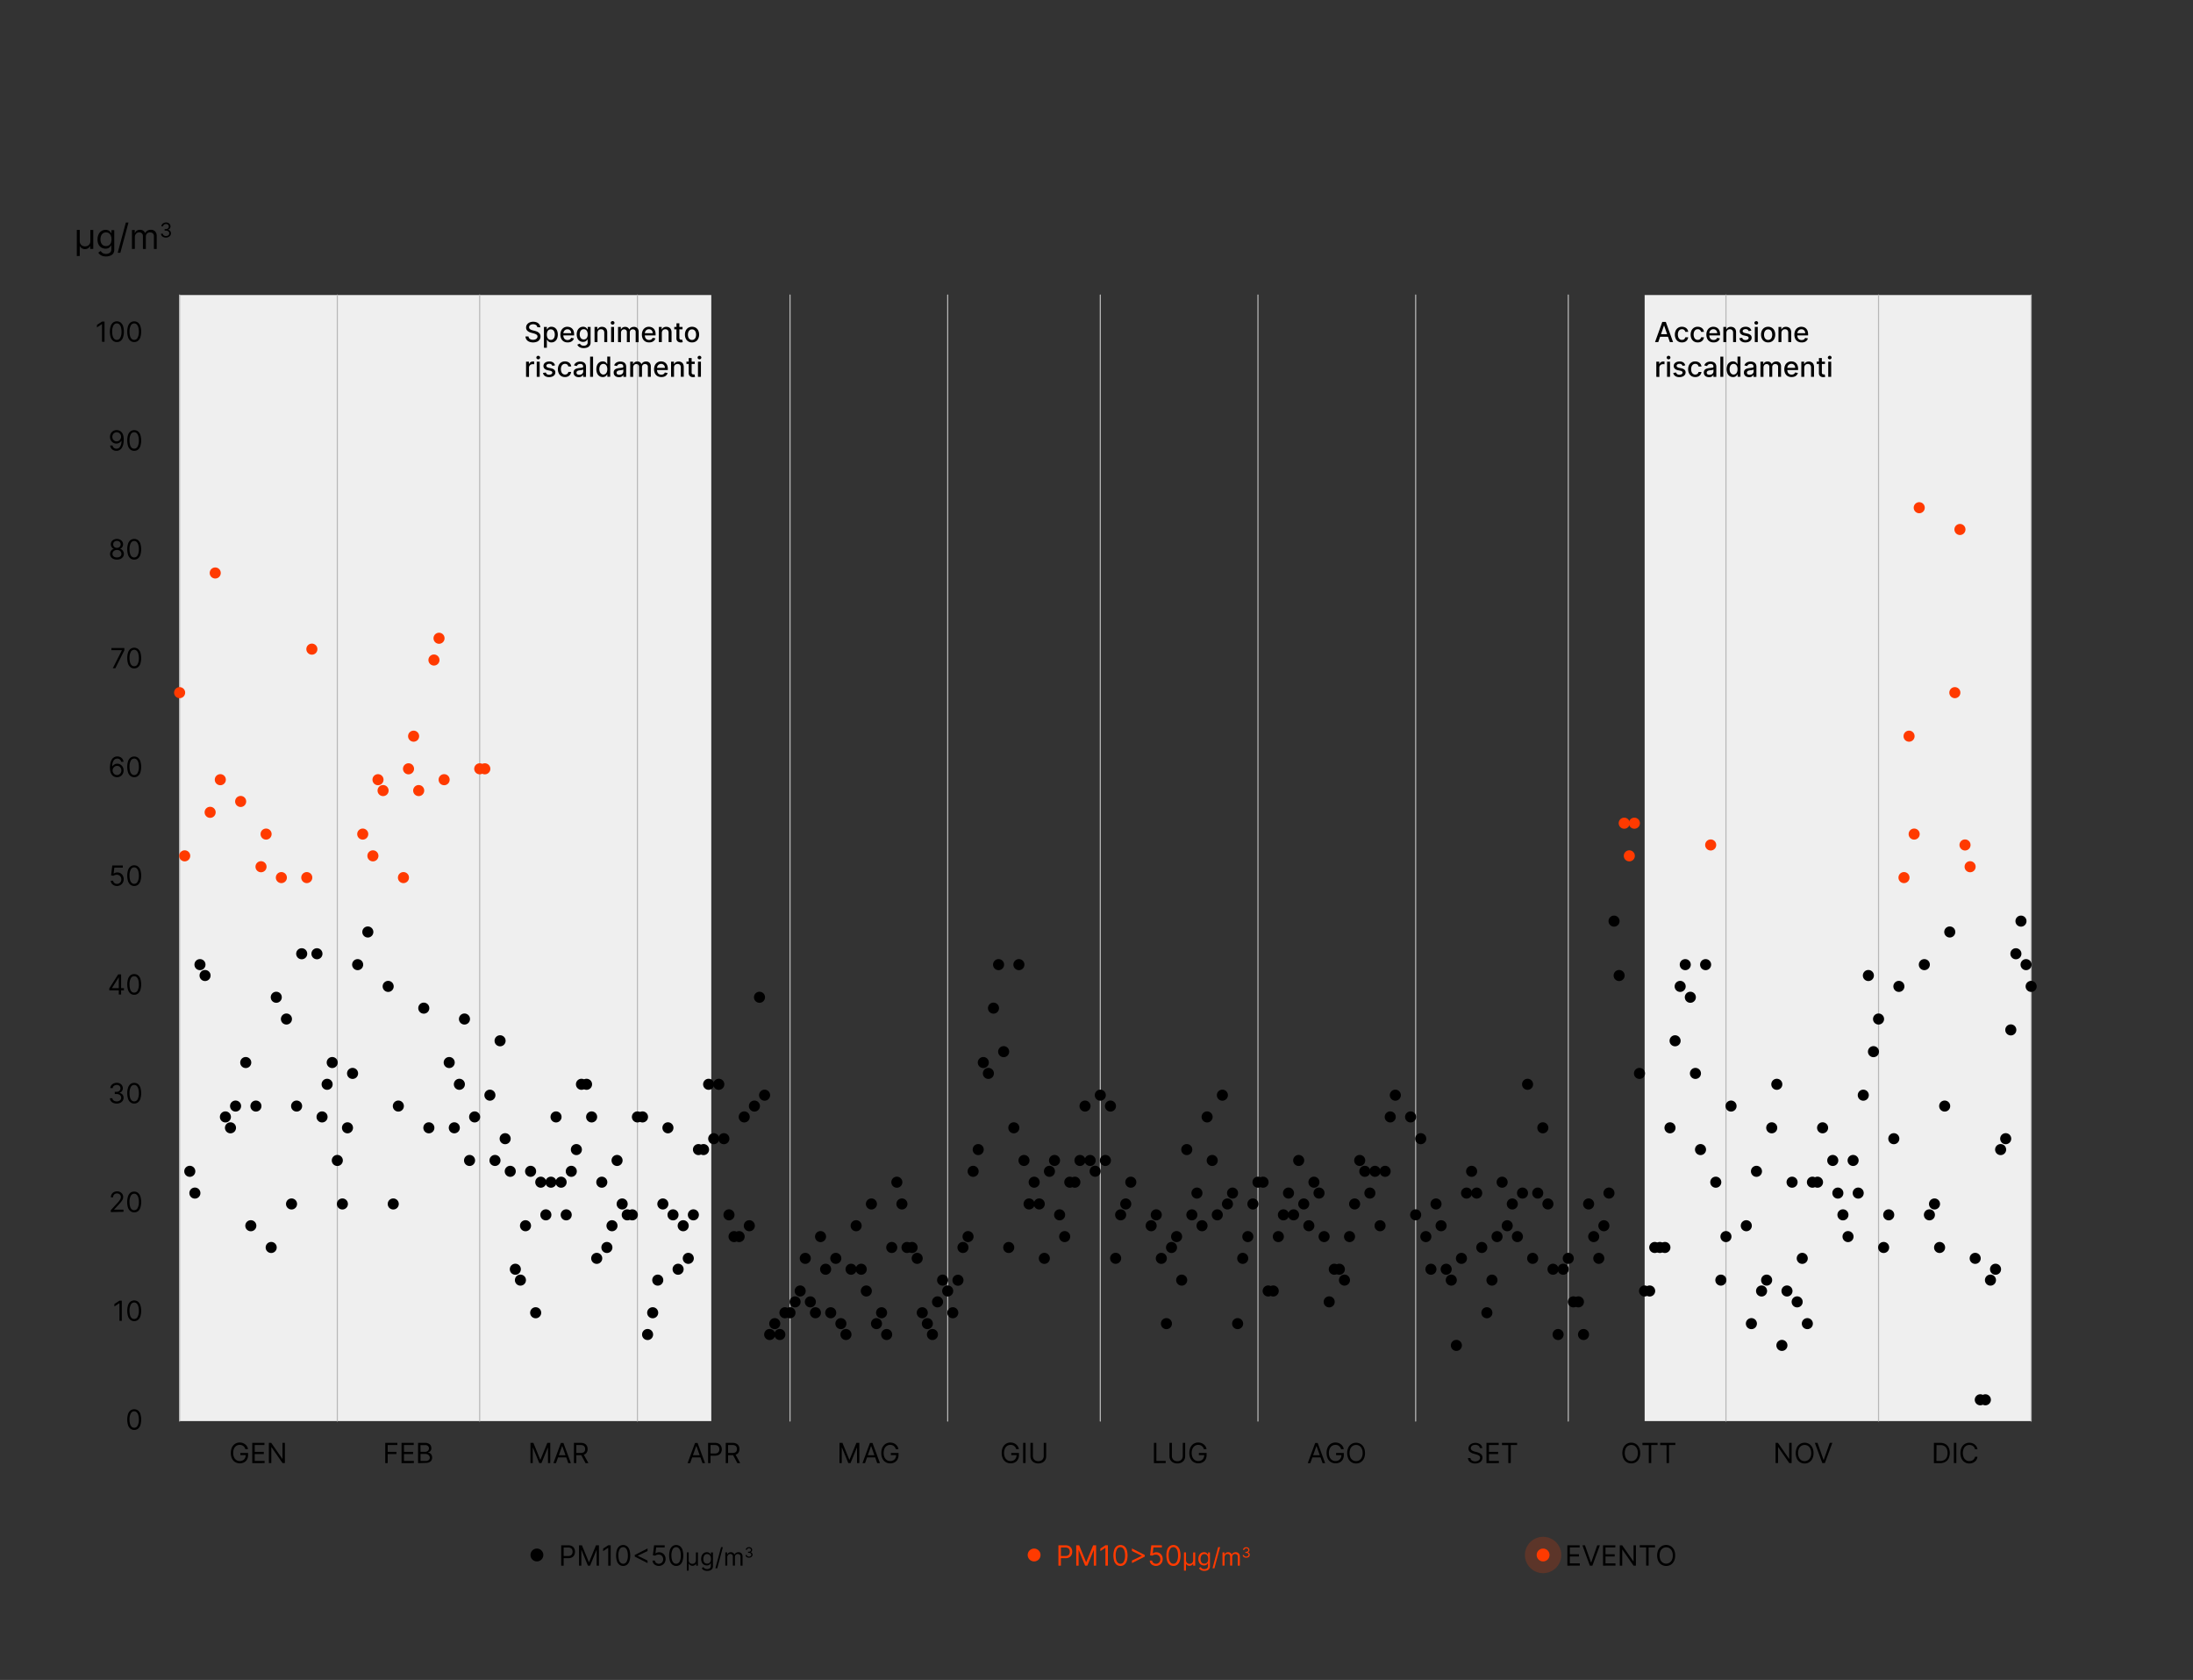 <svg id="Livello_1" data-name="Livello 1" xmlns="http://www.w3.org/2000/svg" viewBox="0 0 1174.99 900"><rect x="0" y="0" width="1174.99" height="900" fill="#333333" stroke="none"/><defs><style>.cls-1{isolation:isolate;}.cls-2{fill:#efefef;}.cls-3{fill:#b8b8b8;}.cls-4{fill:#ff3a00;}.cls-5{opacity:0.2;}</style></defs><g class="cls-1"><path d="M206.41,783.86V773h6.49v1.16h-5.18v3.66h4.69V779h-4.69v4.84Z"/><path d="M215.14,783.86V773h6.53v1.16h-5.22v3.66h4.88V779h-4.88v3.68h5.3v1.16Z"/><path d="M224,783.86V773h3.79a3.94,3.94,0,0,1,1.86.39,2.58,2.58,0,0,1,1.1,1,2.93,2.93,0,0,1,.36,1.44,2.42,2.42,0,0,1-.25,1.15,1.87,1.87,0,0,1-.64.72,2.84,2.84,0,0,1-.87.39v.11a2.12,2.12,0,0,1,1,.35,2.39,2.39,0,0,1,.84.91,2.79,2.79,0,0,1,.34,1.44,2.87,2.87,0,0,1-.37,1.47,2.59,2.59,0,0,1-1.17,1,4.89,4.89,0,0,1-2.08.38Zm1.31-6.07h2.44a2.36,2.36,0,0,0,1.07-.23,1.75,1.75,0,0,0,1-1.65,1.66,1.66,0,0,0-.5-1.21,2.14,2.14,0,0,0-1.57-.5h-2.48Zm0,4.91h2.6a2.69,2.69,0,0,0,1.83-.5,1.59,1.59,0,0,0,.54-1.22,1.9,1.9,0,0,0-.28-1,2.07,2.07,0,0,0-.8-.75,2.47,2.47,0,0,0-1.22-.28h-2.67Z"/></g><g class="cls-1"><path d="M131.5,776.42a3.88,3.88,0,0,0-.46-1,3.33,3.33,0,0,0-.67-.73,3,3,0,0,0-.88-.46,3.61,3.61,0,0,0-1.08-.15,3.18,3.18,0,0,0-1.74.49,3.4,3.4,0,0,0-1.26,1.47,5.41,5.41,0,0,0-.46,2.37,5.27,5.27,0,0,0,.47,2.37,3.47,3.47,0,0,0,1.27,1.47,3.39,3.39,0,0,0,1.81.49,3.24,3.24,0,0,0,1.64-.4,2.81,2.81,0,0,0,1.11-1.13,3.61,3.61,0,0,0,.4-1.72l.4.08h-3.26v-1.16h4.13v1.16a4.6,4.6,0,0,1-.57,2.33,3.92,3.92,0,0,1-1.57,1.53,5,5,0,0,1-4.8-.14,4.55,4.55,0,0,1-1.7-1.92,6.77,6.77,0,0,1-.6-3,6.92,6.92,0,0,1,.35-2.31,4.89,4.89,0,0,1,1-1.75,4.08,4.08,0,0,1,1.5-1.11,4.55,4.55,0,0,1,1.9-.39,4.84,4.84,0,0,1,1.6.26,4.38,4.38,0,0,1,1.33.72,4.13,4.13,0,0,1,1,1.11,4.24,4.24,0,0,1,.54,1.44Z"/><path d="M135.16,783.86V773h6.53v1.16h-5.22v3.66h4.88V779h-4.88v3.68h5.3v1.16Z"/><path d="M152.64,773v10.82h-1.27l-5.9-8.5h-.1v8.5h-1.31V773h1.26l5.92,8.52h.11V773Z"/></g><g class="cls-1"><path d="M284.22,773h1.56l3.68,9h.12l3.68-9h1.57v10.82H293.6v-8.22h-.1l-3.39,8.22h-1.18l-3.38-8.22h-.11v8.22h-1.22Z"/><path d="M297.89,783.86h-1.37l4-10.82h1.35l4,10.82h-1.38l-3.23-9.11h-.08Zm.51-4.23h5.54v1.17H298.4Z"/><path d="M307.51,783.86V773h3.66a4.43,4.43,0,0,1,2.08.43,2.79,2.79,0,0,1,1.2,1.18,3.65,3.65,0,0,1,.39,1.71,3.57,3.57,0,0,1-.39,1.69,2.7,2.7,0,0,1-1.2,1.16,4.47,4.47,0,0,1-2.06.42h-3v-1.18h2.91a3.41,3.41,0,0,0,1.4-.25,1.59,1.59,0,0,0,.77-.72,2.46,2.46,0,0,0,.24-1.12,2.55,2.55,0,0,0-.24-1.14,1.67,1.67,0,0,0-.78-.75,3.1,3.1,0,0,0-1.41-.27h-2.3v9.66ZM312.6,779l2.67,4.86h-1.53L311.12,779Z"/></g><g class="cls-1"><path d="M369.78,783.86H368.4l4-10.82h1.35l4,10.82h-1.37l-3.24-9.11H373Zm.5-4.23h5.54v1.17h-5.54Z"/><path d="M379.39,783.86V773h3.66a4.31,4.31,0,0,1,2.09.45,2.92,2.92,0,0,1,1.2,1.24,3.79,3.79,0,0,1,.39,1.73,3.84,3.84,0,0,1-.39,1.74,2.94,2.94,0,0,1-1.2,1.25,4.23,4.23,0,0,1-2.07.46h-2.62v-1.17H383a2.72,2.72,0,0,0,1.4-.3,1.82,1.82,0,0,0,.77-.81,2.75,2.75,0,0,0,.24-1.17,2.7,2.7,0,0,0-.24-1.16,1.79,1.79,0,0,0-.78-.81,3,3,0,0,0-1.41-.29H380.7v9.66Z"/><path d="M388.84,783.86V773h3.66a4.4,4.4,0,0,1,2.08.43,2.87,2.87,0,0,1,1.21,1.18,3.65,3.65,0,0,1,.39,1.71,3.57,3.57,0,0,1-.39,1.69,2.75,2.75,0,0,1-1.2,1.16,4.48,4.48,0,0,1-2.07.42h-3v-1.18h2.92a3.44,3.44,0,0,0,1.4-.25,1.64,1.64,0,0,0,.77-.72,2.46,2.46,0,0,0,.24-1.12,2.43,2.43,0,0,0-.25-1.14,1.7,1.7,0,0,0-.77-.75,3.16,3.16,0,0,0-1.41-.27h-2.31v9.66Zm5.1-4.86,2.66,4.86h-1.52L392.46,779Z"/></g><g class="cls-1"><path d="M449.81,773h1.56l3.68,9h.13l3.67-9h1.57v10.82h-1.23v-8.22h-.1l-3.38,8.22h-1.19l-3.38-8.22H451v8.22h-1.22Z"/><path d="M463.48,783.86h-1.37l4-10.82h1.36l4,10.82H470l-3.24-9.11h-.08Zm.51-4.23h5.54v1.17H464Z"/><path d="M480,776.42a3.56,3.56,0,0,0-.46-1,3.1,3.1,0,0,0-.67-.73,3,3,0,0,0-.88-.46,3.59,3.59,0,0,0-1.07-.15,3.19,3.19,0,0,0-1.75.49,3.4,3.4,0,0,0-1.26,1.47,6.27,6.27,0,0,0,0,4.74,3.47,3.47,0,0,0,1.27,1.47,3.39,3.39,0,0,0,1.81.49,3.24,3.24,0,0,0,1.64-.4,2.81,2.81,0,0,0,1.11-1.13,3.5,3.5,0,0,0,.4-1.72l.4.08h-3.25v-1.16h4.12v1.16a4.6,4.6,0,0,1-.57,2.33,4,4,0,0,1-1.56,1.53A4.75,4.75,0,0,1,477,784a4.66,4.66,0,0,1-2.52-.68,4.46,4.46,0,0,1-1.69-1.92,6.63,6.63,0,0,1-.61-3,7.19,7.19,0,0,1,.35-2.31,5,5,0,0,1,1-1.75,4.08,4.08,0,0,1,1.5-1.11,4.59,4.59,0,0,1,1.91-.39,4.82,4.82,0,0,1,1.59.26,4.28,4.28,0,0,1,2.31,1.83,4.23,4.23,0,0,1,.53,1.44Z"/></g><g class="cls-1"><path d="M544.53,776.42a3.88,3.88,0,0,0-.46-1,3.33,3.33,0,0,0-.67-.73,3,3,0,0,0-.88-.46,3.71,3.71,0,0,0-1.08-.15,3.23,3.23,0,0,0-1.75.49,3.44,3.44,0,0,0-1.25,1.47,6.21,6.21,0,0,0,0,4.74,3.49,3.49,0,0,0,1.28,1.47,3.58,3.58,0,0,0,3.45.09,2.72,2.72,0,0,0,1.1-1.13,3.5,3.5,0,0,0,.4-1.72l.41.08h-3.26v-1.16h4.12v1.16a4.6,4.6,0,0,1-.57,2.33,3.89,3.89,0,0,1-1.56,1.53,5.06,5.06,0,0,1-4.81-.14,4.53,4.53,0,0,1-1.69-1.92,6.77,6.77,0,0,1-.6-3,7.19,7.19,0,0,1,.34-2.31,5,5,0,0,1,1-1.75,4.08,4.08,0,0,1,1.5-1.11,4.63,4.63,0,0,1,1.91-.39,4.92,4.92,0,0,1,1.6.26,4.32,4.32,0,0,1,1.32.72,4.17,4.17,0,0,1,1,1.11,4.46,4.46,0,0,1,.54,1.44Z"/><path d="M549.49,773v10.82h-1.31V773Z"/><path d="M559.22,773h1.31v7.16a3.85,3.85,0,0,1-.52,2,3.67,3.67,0,0,1-1.47,1.37,5.18,5.18,0,0,1-4.44,0,3.67,3.67,0,0,1-1.47-1.37,3.85,3.85,0,0,1-.52-2V773h1.31v7.06a2.83,2.83,0,0,0,.35,1.41,2.44,2.44,0,0,0,1,1,3.61,3.61,0,0,0,3.1,0,2.38,2.38,0,0,0,1-1,2.83,2.83,0,0,0,.35-1.41Z"/></g><g class="cls-1"><path d="M618.26,783.86V773h1.31v9.66h5v1.16Z"/><path d="M633.73,773H635v7.16a3.75,3.75,0,0,1-.52,2,3.67,3.67,0,0,1-1.47,1.37,4.72,4.72,0,0,1-2.22.5,4.78,4.78,0,0,1-2.22-.5,3.64,3.64,0,0,1-1.46-1.37,3.75,3.75,0,0,1-.52-2V773h1.31v7.06a2.73,2.73,0,0,0,.35,1.41,2.41,2.41,0,0,0,1,1,3.14,3.14,0,0,0,1.55.35,3.18,3.18,0,0,0,1.56-.35,2.41,2.41,0,0,0,1-1,2.83,2.83,0,0,0,.35-1.41Z"/><path d="M645.06,776.42a3.88,3.88,0,0,0-.46-1,3.33,3.33,0,0,0-.67-.73,3,3,0,0,0-.88-.46,3.71,3.71,0,0,0-1.08-.15,3.23,3.23,0,0,0-1.75.49,3.44,3.44,0,0,0-1.25,1.47,5.41,5.41,0,0,0-.46,2.37,5.27,5.27,0,0,0,.47,2.37,3.47,3.47,0,0,0,1.27,1.47,3.39,3.39,0,0,0,1.81.49,3.24,3.24,0,0,0,1.64-.4,2.81,2.81,0,0,0,1.11-1.13,3.5,3.5,0,0,0,.4-1.72l.4.08h-3.26v-1.16h4.13v1.16a4.6,4.6,0,0,1-.57,2.33,3.92,3.92,0,0,1-1.57,1.53,5.06,5.06,0,0,1-4.81-.14,4.6,4.6,0,0,1-1.69-1.92,6.77,6.77,0,0,1-.6-3,6.92,6.92,0,0,1,.35-2.31,4.89,4.89,0,0,1,1-1.75,4.08,4.08,0,0,1,1.5-1.11,4.55,4.55,0,0,1,1.9-.39,4.88,4.88,0,0,1,1.6.26,4.38,4.38,0,0,1,1.33.72,4.13,4.13,0,0,1,1,1.11,4.46,4.46,0,0,1,.54,1.44Z"/></g><g class="cls-1"><path d="M702.06,783.86h-1.38l4-10.82H706l4,10.82h-1.38l-3.23-9.11h-.09Zm.51-4.23h5.53v1.17h-5.53Z"/><path d="M718.57,776.42a3.88,3.88,0,0,0-.46-1,3.33,3.33,0,0,0-.67-.73,3,3,0,0,0-.88-.46,3.71,3.71,0,0,0-1.08-.15,3.23,3.23,0,0,0-1.75.49,3.44,3.44,0,0,0-1.25,1.47,5.41,5.41,0,0,0-.47,2.37,5.27,5.27,0,0,0,.48,2.37,3.41,3.41,0,0,0,1.27,1.47,3.37,3.37,0,0,0,1.81.49,3.27,3.27,0,0,0,1.64-.4,2.81,2.81,0,0,0,1.11-1.13,3.61,3.61,0,0,0,.4-1.72l.4.08h-3.26v-1.16H720v1.16a4.7,4.7,0,0,1-.56,2.33,3.92,3.92,0,0,1-1.57,1.53,5.06,5.06,0,0,1-4.81-.14,4.53,4.53,0,0,1-1.69-1.92,6.77,6.77,0,0,1-.6-3,7.19,7.19,0,0,1,.34-2.31,5,5,0,0,1,1-1.75,4.25,4.25,0,0,1,1.5-1.11,4.63,4.63,0,0,1,1.91-.39,4.88,4.88,0,0,1,1.6.26,4.38,4.38,0,0,1,1.33.72,4.13,4.13,0,0,1,1,1.11,4.46,4.46,0,0,1,.54,1.44Z"/><path d="M731.35,778.45a6.63,6.63,0,0,1-.61,3,4.69,4.69,0,0,1-1.7,1.92,4.79,4.79,0,0,1-4.92,0,4.62,4.62,0,0,1-1.7-1.92,7.38,7.38,0,0,1,0-5.92,4.62,4.62,0,0,1,1.7-1.92,4.79,4.79,0,0,1,4.92,0,4.69,4.69,0,0,1,1.7,1.92A6.63,6.63,0,0,1,731.35,778.45Zm-1.26,0a5.41,5.41,0,0,0-.47-2.37,3.4,3.4,0,0,0-1.26-1.47,3.48,3.48,0,0,0-3.56,0,3.4,3.4,0,0,0-1.26,1.47,6.21,6.21,0,0,0,0,4.74,3.45,3.45,0,0,0,1.26,1.47,3.48,3.48,0,0,0,3.56,0,3.45,3.45,0,0,0,1.26-1.47A5.41,5.41,0,0,0,730.09,778.45Z"/></g><g class="cls-1"><path d="M792.86,775.74a1.64,1.64,0,0,0-.77-1.24,2.92,2.92,0,0,0-1.66-.45,3.08,3.08,0,0,0-1.26.24,2,2,0,0,0-.83.63,1.54,1.54,0,0,0-.3.93,1.27,1.27,0,0,0,.21.74,1.65,1.65,0,0,0,.54.51,3.32,3.32,0,0,0,.68.34l.66.21,1.1.29c.28.08.6.18.95.31a4.51,4.51,0,0,1,1,.53,2.61,2.61,0,0,1,.79.86,2.43,2.43,0,0,1,.32,1.28,2.9,2.9,0,0,1-.46,1.59,3.21,3.21,0,0,1-1.33,1.12,4.86,4.86,0,0,1-2.12.42,4.91,4.91,0,0,1-2-.37,3.22,3.22,0,0,1-1.34-1,3,3,0,0,1-.54-1.56h1.35a1.58,1.58,0,0,0,.42,1,2,2,0,0,0,.91.59,3.7,3.7,0,0,0,1.21.2,3.34,3.34,0,0,0,1.34-.25,2.19,2.19,0,0,0,.95-.69,1.6,1.6,0,0,0,.35-1,1.29,1.29,0,0,0-.3-.88,2.3,2.3,0,0,0-.79-.54,7.9,7.9,0,0,0-1.07-.38l-1.33-.38a5,5,0,0,1-2-1,2.29,2.29,0,0,1-.74-1.77,2.66,2.66,0,0,1,.5-1.59,3.25,3.25,0,0,1,1.33-1.05,4.53,4.53,0,0,1,1.87-.38,4.38,4.38,0,0,1,1.86.37,3.23,3.23,0,0,1,1.29,1,2.56,2.56,0,0,1,.51,1.46Z"/><path d="M796.43,783.86V773H803v1.16h-5.22v3.66h4.89V779h-4.89v3.68h5.31v1.16Z"/><path d="M804.74,774.2V773h8.12v1.16h-3.41v9.66h-1.31V774.2Z"/></g><g class="cls-1"><path d="M878.81,778.45a6.49,6.49,0,0,1-.62,3A4.47,4.47,0,0,1,874,784a4.55,4.55,0,0,1-2.46-.68,4.6,4.6,0,0,1-1.69-1.92,7.38,7.38,0,0,1,0-5.92,4.6,4.6,0,0,1,1.69-1.92,4.81,4.81,0,0,1,4.93,0,4.6,4.6,0,0,1,1.69,1.92A6.49,6.49,0,0,1,878.81,778.45Zm-1.27,0a5.41,5.41,0,0,0-.46-2.37,3.48,3.48,0,0,0-1.27-1.47,3.46,3.46,0,0,0-3.55,0,3.48,3.48,0,0,0-1.27,1.47,6.34,6.34,0,0,0,0,4.74,3.54,3.54,0,0,0,1.27,1.47,3.46,3.46,0,0,0,3.55,0,3.54,3.54,0,0,0,1.27-1.47A5.41,5.41,0,0,0,877.54,778.45Z"/><path d="M880,774.2V773h8.12v1.16h-3.4v9.66h-1.31V774.2Z"/><path d="M889.53,774.2V773h8.11v1.16h-3.4v9.66h-1.31V774.2Z"/></g><g class="cls-1"><path d="M959.93,773v10.82h-1.27l-5.9-8.5h-.1v8.5h-1.32V773h1.27l5.92,8.52h.11V773Z"/><path d="M971.68,778.45a6.63,6.63,0,0,1-.62,3,4.62,4.62,0,0,1-1.7,1.92,4.5,4.5,0,0,1-2.46.68,4.55,4.55,0,0,1-2.46-.68,4.69,4.69,0,0,1-1.7-1.92,7.38,7.38,0,0,1,0-5.92,4.69,4.69,0,0,1,1.7-1.92,4.55,4.55,0,0,1,2.46-.68,4.5,4.5,0,0,1,2.46.68,4.62,4.62,0,0,1,1.7,1.92A6.63,6.63,0,0,1,971.68,778.45Zm-1.27,0a5.41,5.41,0,0,0-.47-2.37,3.4,3.4,0,0,0-1.26-1.47,3.48,3.48,0,0,0-3.56,0,3.4,3.4,0,0,0-1.26,1.47,6.21,6.21,0,0,0,0,4.74,3.45,3.45,0,0,0,1.26,1.47,3.48,3.48,0,0,0,3.56,0,3.45,3.45,0,0,0,1.26-1.47A5.41,5.41,0,0,0,970.41,778.45Z"/><path d="M973.81,773l3.22,9.11h.12l3.22-9.11h1.37l-4,10.82h-1.36l-4-10.82Z"/></g><g class="cls-1"><path d="M1039.51,783.86h-3.34V773h3.49a5.18,5.18,0,0,1,2.69.65,4.23,4.23,0,0,1,1.72,1.85,7.31,7.31,0,0,1,0,5.8,4.3,4.3,0,0,1-1.76,1.87A5.66,5.66,0,0,1,1039.51,783.86Zm-2-1.16h2a4.29,4.29,0,0,0,2.22-.52,3.25,3.25,0,0,0,1.32-1.47,5.49,5.49,0,0,0,.43-2.28,5.39,5.39,0,0,0-.43-2.26,3.15,3.15,0,0,0-1.28-1.46,4,4,0,0,0-2.11-.51h-2.1Z"/><path d="M1048.18,773v10.82h-1.31V773Z"/><path d="M1059.51,776.42h-1.31a2.76,2.76,0,0,0-.41-1,2.53,2.53,0,0,0-.7-.72,2.92,2.92,0,0,0-.9-.45,3.58,3.58,0,0,0-1-.14,3.28,3.28,0,0,0-1.77.49,3.35,3.35,0,0,0-1.27,1.47,6.21,6.21,0,0,0,0,4.74,3.41,3.41,0,0,0,1.27,1.47,3.28,3.28,0,0,0,1.77.49,4,4,0,0,0,1-.14,2.92,2.92,0,0,0,.9-.45,2.53,2.53,0,0,0,.7-.72,2.92,2.92,0,0,0,.41-1h1.31A4.35,4.35,0,0,1,1059,782a4,4,0,0,1-1,1.11,4.24,4.24,0,0,1-1.31.7,4.82,4.82,0,0,1-1.54.24,4.55,4.55,0,0,1-2.46-.68,4.69,4.69,0,0,1-1.7-1.92,7.49,7.49,0,0,1,0-5.92,4.69,4.69,0,0,1,1.7-1.92,4.55,4.55,0,0,1,2.46-.68,4.82,4.82,0,0,1,1.54.24,4.44,4.44,0,0,1,1.31.69,4.31,4.31,0,0,1,1,1.11A4.41,4.41,0,0,1,1059.51,776.42Z"/></g><g class="cls-1"><path d="M71.9,766.07a3.25,3.25,0,0,1-2-.65,4,4,0,0,1-1.28-1.9,10.26,10.26,0,0,1,0-6,4.12,4.12,0,0,1,1.29-1.9,3.44,3.44,0,0,1,4,0,4.12,4.12,0,0,1,1.29,1.9,10.26,10.26,0,0,1,0,6,4,4,0,0,1-1.28,1.9A3.24,3.24,0,0,1,71.9,766.07Zm0-1.16a2,2,0,0,0,1.84-1.15,6.67,6.67,0,0,0,.65-3.25,8.23,8.23,0,0,0-.3-2.39,3.37,3.37,0,0,0-.85-1.51,1.9,1.9,0,0,0-1.34-.52,2,2,0,0,0-1.84,1.16,6.62,6.62,0,0,0-.66,3.26,8.28,8.28,0,0,0,.3,2.39,3.29,3.29,0,0,0,.85,1.49A1.93,1.93,0,0,0,71.9,764.91Z"/></g><g class="cls-1"><path d="M65.26,696.81v10.83H64v-9.45h-.07l-2.64,1.75v-1.33l2.71-1.8Z"/><path d="M71.9,707.79a3.2,3.2,0,0,1-2-.66,4,4,0,0,1-1.28-1.89,10.26,10.26,0,0,1,0-6,4.15,4.15,0,0,1,1.29-1.91,3.48,3.48,0,0,1,4,0,4.15,4.15,0,0,1,1.29,1.91,10.26,10.26,0,0,1,0,6,4,4,0,0,1-1.28,1.89A3.19,3.19,0,0,1,71.9,707.79Zm0-1.17a2,2,0,0,0,1.83-1.14,6.55,6.55,0,0,0,.66-3.25,8.36,8.36,0,0,0-.3-2.4,3.2,3.2,0,0,0-.86-1.5,1.86,1.86,0,0,0-1.33-.52A2,2,0,0,0,70.06,699a6.66,6.66,0,0,0-.66,3.27,8.33,8.33,0,0,0,.3,2.39,3.2,3.2,0,0,0,.85,1.49A1.92,1.92,0,0,0,71.9,706.62Z"/></g><g class="cls-1"><path d="M59.36,649.36v-1l3.57-3.91c.42-.45.77-.85,1-1.19a4.88,4.88,0,0,0,.61-1,2.37,2.37,0,0,0,.19-1,1.79,1.79,0,0,0-.27-1,1.87,1.87,0,0,0-.74-.65,2.45,2.45,0,0,0-1.06-.22,2.18,2.18,0,0,0-1.08.25,1.85,1.85,0,0,0-.72.72,2.21,2.21,0,0,0-.25,1.08H59.4a3.15,3.15,0,0,1,.44-1.67,3,3,0,0,1,1.2-1.12,3.53,3.53,0,0,1,1.7-.4,3.43,3.43,0,0,1,1.69.4,3.07,3.07,0,0,1,1.15,1.08,2.83,2.83,0,0,1,.42,1.52,3.3,3.3,0,0,1-.21,1.16,5.12,5.12,0,0,1-.75,1.26,21.75,21.75,0,0,1-1.45,1.7l-2.43,2.6v.08h5v1.17Z"/><path d="M71.9,649.5a3.19,3.19,0,0,1-2-.65A4,4,0,0,1,68.58,647a10.26,10.26,0,0,1,0-6A4.15,4.15,0,0,1,69.87,639a3.48,3.48,0,0,1,4,0A4.15,4.15,0,0,1,75.21,641a10.26,10.26,0,0,1,0,6,4,4,0,0,1-1.28,1.89A3.19,3.19,0,0,1,71.9,649.5Zm0-1.16a2,2,0,0,0,1.83-1.14,6.57,6.57,0,0,0,.66-3.25,8.36,8.36,0,0,0-.3-2.4,3.28,3.28,0,0,0-.85-1.5,1.9,1.9,0,0,0-1.34-.52,2,2,0,0,0-1.84,1.15A6.66,6.66,0,0,0,69.4,644a8.21,8.21,0,0,0,.3,2.38,3.19,3.19,0,0,0,.85,1.5A1.92,1.92,0,0,0,71.9,648.34Z"/></g><g class="cls-1"><path d="M62.55,591.22a4.61,4.61,0,0,1-1.86-.36,3.1,3.1,0,0,1-1.29-1,2.61,2.61,0,0,1-.52-1.49h1.33a1.57,1.57,0,0,0,.36.9,2,2,0,0,0,.83.58,3,3,0,0,0,1.13.21,2.86,2.86,0,0,0,1.24-.25,2,2,0,0,0,.84-.67,1.65,1.65,0,0,0,.31-1,1.82,1.82,0,0,0-1.16-1.77,3.27,3.27,0,0,0-1.4-.26H61.5v-1.17h.86a2.58,2.58,0,0,0,1.14-.23,1.79,1.79,0,0,0,.76-.65,1.77,1.77,0,0,0,.28-1,1.84,1.84,0,0,0-.24-.95,1.59,1.59,0,0,0-.69-.64,2.23,2.23,0,0,0-1-.23,2.67,2.67,0,0,0-1.06.21,2,2,0,0,0-.81.58,1.57,1.57,0,0,0-.33.93H59.11a2.6,2.6,0,0,1,.51-1.5,3.3,3.3,0,0,1,1.26-1,4,4,0,0,1,1.72-.36,3.47,3.47,0,0,1,1.72.41,2.81,2.81,0,0,1,1.1,1.06,2.77,2.77,0,0,1,.39,1.43,2.54,2.54,0,0,1-.48,1.56,2.41,2.41,0,0,1-1.3.89v.09a2.5,2.5,0,0,1,1.6.86,2.63,2.63,0,0,1,.58,1.74,2.75,2.75,0,0,1-.48,1.58,3.35,3.35,0,0,1-1.3,1.1A4.22,4.22,0,0,1,62.55,591.22Z"/><path d="M71.9,591.22a3.25,3.25,0,0,1-2-.65,4,4,0,0,1-1.28-1.9,10.26,10.26,0,0,1,0-6,4.12,4.12,0,0,1,1.29-1.9,3.44,3.44,0,0,1,4,0,4.12,4.12,0,0,1,1.29,1.9,10.26,10.26,0,0,1,0,6,4,4,0,0,1-1.28,1.9A3.24,3.24,0,0,1,71.9,591.22Zm0-1.16a2,2,0,0,0,1.84-1.14,6.71,6.71,0,0,0,.65-3.26,8.33,8.33,0,0,0-.3-2.39,3.37,3.37,0,0,0-.85-1.51,1.94,1.94,0,0,0-1.34-.52,2,2,0,0,0-1.84,1.16,6.64,6.64,0,0,0-.66,3.26,8.23,8.23,0,0,0,.3,2.39,3.33,3.33,0,0,0,.85,1.5A1.92,1.92,0,0,0,71.9,590.06Z"/></g><g class="cls-1"><path d="M58.56,530.57v-1.08L63.31,522h.79v1.67h-.53L60,529.32v.09h6.41v1.16Zm5.09,2.22V522H64.9v10.82Z"/><path d="M71.9,532.94a3.25,3.25,0,0,1-2-.65,4,4,0,0,1-1.28-1.9,10.26,10.26,0,0,1,0-6,4.12,4.12,0,0,1,1.29-1.9,3.44,3.44,0,0,1,4,0,4.12,4.12,0,0,1,1.29,1.9,10.26,10.26,0,0,1,0,6,4,4,0,0,1-1.28,1.9A3.24,3.24,0,0,1,71.9,532.94Zm0-1.16a2,2,0,0,0,1.83-1.14,6.59,6.59,0,0,0,.66-3.26,8.28,8.28,0,0,0-.3-2.39,3.37,3.37,0,0,0-.85-1.51A1.94,1.94,0,0,0,71.9,523a2,2,0,0,0-1.84,1.16,6.64,6.64,0,0,0-.66,3.26,8.28,8.28,0,0,0,.3,2.39,3.2,3.2,0,0,0,.85,1.49A1.89,1.89,0,0,0,71.9,531.78Z"/></g><g class="cls-1"><path d="M62.7,474.66a3.63,3.63,0,0,1-1.67-.37,3.15,3.15,0,0,1-1.2-1,2.77,2.77,0,0,1-.49-1.46h1.27a1.71,1.71,0,0,0,.67,1.21,2.18,2.18,0,0,0,1.42.48,2.28,2.28,0,0,0,1.19-.32,2.23,2.23,0,0,0,.82-.85,2.55,2.55,0,0,0,.29-1.24,2.62,2.62,0,0,0-.3-1.27,2.39,2.39,0,0,0-.85-.88,2.51,2.51,0,0,0-1.23-.33,3.71,3.71,0,0,0-1,.15,3,3,0,0,0-.86.4L59.51,469l.65-5.32h5.63v1.16H61.26L60.88,468H61a3.08,3.08,0,0,1,.83-.44,3.35,3.35,0,0,1,1-.17,3.39,3.39,0,0,1,1.77.47,3.46,3.46,0,0,1,1.23,1.29,3.94,3.94,0,0,1,.44,1.87,3.63,3.63,0,0,1-.46,1.85,3.39,3.39,0,0,1-1.27,1.28A3.62,3.62,0,0,1,62.7,474.66Z"/><path d="M71.9,474.66a3.25,3.25,0,0,1-2-.65,4,4,0,0,1-1.28-1.9,10.26,10.26,0,0,1,0-6,4.12,4.12,0,0,1,1.29-1.9,3.44,3.44,0,0,1,4,0,4.12,4.12,0,0,1,1.29,1.9,10.26,10.26,0,0,1,0,6,4,4,0,0,1-1.28,1.9A3.24,3.24,0,0,1,71.9,474.66Zm0-1.16a2,2,0,0,0,1.83-1.15,6.55,6.55,0,0,0,.66-3.25,8.23,8.23,0,0,0-.3-2.39,3.37,3.37,0,0,0-.85-1.51,1.9,1.9,0,0,0-1.34-.52,2,2,0,0,0-1.84,1.16,6.62,6.62,0,0,0-.66,3.26,8.28,8.28,0,0,0,.3,2.39,3.2,3.2,0,0,0,.85,1.49A1.93,1.93,0,0,0,71.9,473.5Z"/></g><g class="cls-1"><path d="M62.68,416.38a3.93,3.93,0,0,1-1.33-.26,3.1,3.1,0,0,1-1.22-.82,4.2,4.2,0,0,1-.88-1.57,8,8,0,0,1-.33-2.49,10.84,10.84,0,0,1,.27-2.55,5.88,5.88,0,0,1,.78-1.88,3.6,3.6,0,0,1,1.24-1.16,3.4,3.4,0,0,1,1.64-.39,3.54,3.54,0,0,1,1.62.36,3.14,3.14,0,0,1,1.16,1,3.51,3.51,0,0,1,.58,1.48H64.92a2.38,2.38,0,0,0-.7-1.21,1.92,1.92,0,0,0-1.37-.48,2.26,2.26,0,0,0-2,1.1,5.61,5.61,0,0,0-.73,3.07h.09a3,3,0,0,1,.7-.77,3.24,3.24,0,0,1,.91-.5,3.3,3.3,0,0,1,1-.17,3.21,3.21,0,0,1,1.7.46,3.39,3.39,0,0,1,1.24,1.28,3.6,3.6,0,0,1,.46,1.85,3.83,3.83,0,0,1-.45,1.84,3.37,3.37,0,0,1-1.25,1.32A3.53,3.53,0,0,1,62.68,416.38Zm0-1.16a2.26,2.26,0,0,0,1.2-.34,2.48,2.48,0,0,0,.84-.89,2.6,2.6,0,0,0,.31-1.25,2.53,2.53,0,0,0-.3-1.22,2.39,2.39,0,0,0-.82-.88,2.17,2.17,0,0,0-1.19-.33,2.25,2.25,0,0,0-.93.2,2.4,2.4,0,0,0-.76.54,2.44,2.44,0,0,0-.51.79,2.4,2.4,0,0,0-.19.92,2.53,2.53,0,0,0,1.14,2.11A2.2,2.2,0,0,0,62.68,415.22Z"/><path d="M71.9,416.38a3.25,3.25,0,0,1-2-.65,4,4,0,0,1-1.28-1.9,10.26,10.26,0,0,1,0-6,4.12,4.12,0,0,1,1.29-1.9,3.44,3.44,0,0,1,4,0,4.12,4.12,0,0,1,1.29,1.9,10.26,10.26,0,0,1,0,6,4,4,0,0,1-1.28,1.9A3.24,3.24,0,0,1,71.9,416.38Zm0-1.16a2,2,0,0,0,1.83-1.15,6.55,6.55,0,0,0,.66-3.25,8.36,8.36,0,0,0-.3-2.4,3.33,3.33,0,0,0-.85-1.5,1.9,1.9,0,0,0-1.34-.52,2,2,0,0,0-1.84,1.16,6.59,6.59,0,0,0-.66,3.26,8.28,8.28,0,0,0,.3,2.39,3.2,3.2,0,0,0,.85,1.49A1.93,1.93,0,0,0,71.9,415.22Z"/></g><g class="cls-1"><path d="M60.44,358l4.84-9.58v-.08H59.7v-1.16h6.93v1.22L61.81,358Z"/><path d="M71.9,358.1a3.2,3.2,0,0,1-2-.66,4,4,0,0,1-1.28-1.89,10.26,10.26,0,0,1,0-6,4.07,4.07,0,0,1,1.29-1.9,3.44,3.44,0,0,1,4,0,4.07,4.07,0,0,1,1.29,1.9,10.26,10.26,0,0,1,0,6,4,4,0,0,1-1.28,1.89A3.19,3.19,0,0,1,71.9,358.1Zm0-1.17a2,2,0,0,0,1.83-1.14,6.55,6.55,0,0,0,.66-3.25,8.36,8.36,0,0,0-.3-2.4,3.28,3.28,0,0,0-.85-1.5,1.9,1.9,0,0,0-1.34-.52,2,2,0,0,0-1.84,1.15,6.66,6.66,0,0,0-.66,3.27,8.21,8.21,0,0,0,.3,2.38,3.19,3.19,0,0,0,.85,1.5A1.92,1.92,0,0,0,71.9,356.93Z"/></g><g class="cls-1"><path d="M62.66,299.81a4.45,4.45,0,0,1-1.92-.39,3.07,3.07,0,0,1-1.3-1.07,2.7,2.7,0,0,1-.46-1.56,3,3,0,0,1,.27-1.27,2.7,2.7,0,0,1,.75-1,2.34,2.34,0,0,1,1.07-.5V294a2.11,2.11,0,0,1-1.23-.88,2.63,2.63,0,0,1-.46-1.53,2.69,2.69,0,0,1,.42-1.48,3,3,0,0,1,1.16-1,3.73,3.73,0,0,1,1.7-.38,3.65,3.65,0,0,1,1.68.38,3,3,0,0,1,1.16,1,2.77,2.77,0,0,1,0,3,2.14,2.14,0,0,1-1.23.88V294a2.26,2.26,0,0,1,1.06.5,2.94,2.94,0,0,1,.75,1,3,3,0,0,1,.29,1.27,2.79,2.79,0,0,1-.48,1.56,3.1,3.1,0,0,1-1.29,1.07A4.43,4.43,0,0,1,62.66,299.81Zm0-1.16a3.09,3.09,0,0,0,1.27-.24,1.8,1.8,0,0,0,1.12-1.68,2,2,0,0,0-.32-1.09,2.19,2.19,0,0,0-.85-.74,2.67,2.67,0,0,0-1.22-.27,2.79,2.79,0,0,0-1.24.27,2.19,2.19,0,0,0-.85.74,2,2,0,0,0-.3,1.09,1.81,1.81,0,0,0,.28,1,1.86,1.86,0,0,0,.83.67A3.14,3.14,0,0,0,62.66,298.65Zm0-5.14a2.14,2.14,0,0,0,1-.23,1.72,1.72,0,0,0,.71-.65,1.84,1.84,0,0,0,.27-1,1.91,1.91,0,0,0-.26-1,1.74,1.74,0,0,0-.71-.63,2.25,2.25,0,0,0-1-.23,2.33,2.33,0,0,0-1.06.23,1.68,1.68,0,0,0-.71.63,1.9,1.9,0,0,0-.24,1,1.83,1.83,0,0,0,.25,1,1.72,1.72,0,0,0,.71.65A2.22,2.22,0,0,0,62.66,293.51Z"/><path d="M71.9,299.81a3.25,3.25,0,0,1-2-.65,4,4,0,0,1-1.28-1.9,10.26,10.26,0,0,1,0-6,4.12,4.12,0,0,1,1.29-1.9,3.44,3.44,0,0,1,4,0,4.12,4.12,0,0,1,1.29,1.9,10.26,10.26,0,0,1,0,6,4,4,0,0,1-1.28,1.9A3.24,3.24,0,0,1,71.9,299.81Zm0-1.16a2,2,0,0,0,1.83-1.14,6.59,6.59,0,0,0,.66-3.26,8.28,8.28,0,0,0-.3-2.39,3.29,3.29,0,0,0-.86-1.51,1.9,1.9,0,0,0-1.33-.52A2,2,0,0,0,70.06,291a6.64,6.64,0,0,0-.66,3.26,8.23,8.23,0,0,0,.3,2.39,3.19,3.19,0,0,0,.85,1.5A1.92,1.92,0,0,0,71.9,298.65Z"/></g><g class="cls-1"><path d="M62.53,230.41a3.88,3.88,0,0,1,1.33.26,3.21,3.21,0,0,1,1.22.82,4,4,0,0,1,.88,1.56,7.92,7.92,0,0,1,.33,2.48,11,11,0,0,1-.27,2.56,5.88,5.88,0,0,1-.78,1.88A3.54,3.54,0,0,1,64,241.14a3.4,3.4,0,0,1-1.64.39,3.57,3.57,0,0,1-1.62-.36,3.14,3.14,0,0,1-1.16-1,3.54,3.54,0,0,1-.58-1.5h1.29a2.44,2.44,0,0,0,.7,1.23,1.92,1.92,0,0,0,1.37.48,2.26,2.26,0,0,0,2-1.1,5.49,5.49,0,0,0,.73-3.09H65a3.22,3.22,0,0,1-.7.77,3.3,3.3,0,0,1-.9.5,3.36,3.36,0,0,1-1.06.17,3.21,3.21,0,0,1-1.7-.46,3.44,3.44,0,0,1-1.24-1.27,3.69,3.69,0,0,1-.46-1.86,3.85,3.85,0,0,1,.44-1.82,3.4,3.4,0,0,1,1.26-1.32A3.5,3.5,0,0,1,62.53,230.41Zm0,1.16a2.29,2.29,0,0,0-1.19.33,2.39,2.39,0,0,0-.84.89,2.48,2.48,0,0,0-.31,1.24,2.66,2.66,0,0,0,.29,1.23,2.37,2.37,0,0,0,.82.87,2.29,2.29,0,0,0,2.12.13,2.29,2.29,0,0,0,.76-.54,2.67,2.67,0,0,0,.51-.79,2.26,2.26,0,0,0,.19-.92,2.35,2.35,0,0,0-.31-1.19,2.47,2.47,0,0,0-.83-.9A2.2,2.2,0,0,0,62.53,231.57Z"/><path d="M71.9,241.53a3.25,3.25,0,0,1-2-.65,4,4,0,0,1-1.28-1.9,10.26,10.26,0,0,1,0-6,4.12,4.12,0,0,1,1.29-1.9,3.44,3.44,0,0,1,4,0,4.12,4.12,0,0,1,1.29,1.9,10.26,10.26,0,0,1,0,6,4,4,0,0,1-1.28,1.9A3.24,3.24,0,0,1,71.9,241.53Zm0-1.16a2,2,0,0,0,1.83-1.14,6.59,6.59,0,0,0,.66-3.26,8.28,8.28,0,0,0-.3-2.39,3.37,3.37,0,0,0-.85-1.51,1.94,1.94,0,0,0-1.34-.52,2,2,0,0,0-1.84,1.16A6.64,6.64,0,0,0,69.4,236a8.23,8.23,0,0,0,.3,2.39,3.24,3.24,0,0,0,.85,1.5A1.92,1.92,0,0,0,71.9,240.37Z"/></g><g class="cls-1"><path d="M56,172.28V183.1H54.65v-9.45h-.07l-2.64,1.76v-1.34l2.71-1.79Z"/><path d="M62.59,183.25a3.24,3.24,0,0,1-2-.65,4,4,0,0,1-1.28-1.9,10.26,10.26,0,0,1,0-6,4.12,4.12,0,0,1,1.29-1.9,3.44,3.44,0,0,1,4.05,0,4.12,4.12,0,0,1,1.29,1.9,10.26,10.26,0,0,1,0,6,4,4,0,0,1-1.28,1.9A3.25,3.25,0,0,1,62.59,183.25Zm0-1.16a2,2,0,0,0,1.84-1.15,6.55,6.55,0,0,0,.66-3.25,8.23,8.23,0,0,0-.3-2.39,3.29,3.29,0,0,0-.86-1.51,1.86,1.86,0,0,0-1.34-.52,2,2,0,0,0-1.83,1.16,6.62,6.62,0,0,0-.66,3.26,8.28,8.28,0,0,0,.3,2.39,3.2,3.2,0,0,0,.85,1.49A1.92,1.92,0,0,0,62.59,182.09Z"/><path d="M71.9,183.25a3.25,3.25,0,0,1-2-.65,4,4,0,0,1-1.28-1.9,10.26,10.26,0,0,1,0-6,4.12,4.12,0,0,1,1.29-1.9,3.44,3.44,0,0,1,4,0,4.12,4.12,0,0,1,1.29,1.9,10.26,10.26,0,0,1,0,6,4,4,0,0,1-1.28,1.9A3.24,3.24,0,0,1,71.9,183.25Zm0-1.16a2,2,0,0,0,1.83-1.15,6.55,6.55,0,0,0,.66-3.25,8.23,8.23,0,0,0-.3-2.39,3.37,3.37,0,0,0-.85-1.51,1.9,1.9,0,0,0-1.34-.52,2,2,0,0,0-1.84,1.16,6.62,6.62,0,0,0-.66,3.26,8.28,8.28,0,0,0,.3,2.39,3.2,3.2,0,0,0,.85,1.49A1.93,1.93,0,0,0,71.9,182.09Z"/></g><path d="M41.16,137.18v-14h1.56v6a3,3,0,0,0,.35,1.45,2.47,2.47,0,0,0,1,1,3.28,3.28,0,0,0,3,0,2.5,2.5,0,0,0,1-1,2.92,2.92,0,0,0,.34-1.44v-6h1.56v10.15H48.32v-1.51h-.07a3,3,0,0,1-1.15,1.22,3.11,3.11,0,0,1-1.58.42,3.08,3.08,0,0,1-1.57-.42,3,3,0,0,1-1.15-1.22h-.08v5.31Z"/><path d="M56.83,137.39a5.89,5.89,0,0,1-1.94-.28,4.37,4.37,0,0,1-1.35-.76,4.13,4.13,0,0,1-.86-1l1.24-.87.54.63a2.82,2.82,0,0,0,.89.63,3.46,3.46,0,0,0,1.48.27,3.28,3.28,0,0,0,2-.6,2.16,2.16,0,0,0,.8-1.86V131.5h-.13c-.12.19-.28.41-.49.68a2.56,2.56,0,0,1-.9.72,3.31,3.31,0,0,1-1.57.32,4.31,4.31,0,0,1-2.21-.58A4,4,0,0,1,52.83,131a5.86,5.86,0,0,1-.57-2.7,6.26,6.26,0,0,1,.55-2.72,4.14,4.14,0,0,1,1.53-1.79,4,4,0,0,1,2.25-.64,3.23,3.23,0,0,1,1.58.33,2.71,2.71,0,0,1,.9.74c.21.27.37.5.48.67h.16v-1.61h1.51v10.44a3.6,3.6,0,0,1-.59,2.13A3.5,3.5,0,0,1,59,137,6.21,6.21,0,0,1,56.83,137.39Zm0-5.57a2.85,2.85,0,0,0,1.58-.43,2.68,2.68,0,0,0,1-1.24,5.65,5.65,0,0,0,0-3.86,2.85,2.85,0,0,0-1-1.31,2.62,2.62,0,0,0-1.6-.48,2.68,2.68,0,0,0-1.65.5,3,3,0,0,0-1,1.35,5.12,5.12,0,0,0-.33,1.88,4.9,4.9,0,0,0,.33,1.86,2.94,2.94,0,0,0,1,1.27A2.86,2.86,0,0,0,56.78,131.82Z"/><path d="M68.85,119.22l-4.36,16.19H63.07l4.36-16.19Z"/><path d="M70.7,133.38V123.23h1.51v1.59h.13a2.53,2.53,0,0,1,1-1.27,3.13,3.13,0,0,1,1.7-.45,3,3,0,0,1,1.68.45,3,3,0,0,1,1,1.27h.11a3,3,0,0,1,1.17-1.26,3.58,3.58,0,0,1,1.87-.46,3,3,0,0,1,2.22.85,3.53,3.53,0,0,1,.87,2.64v6.79H82.46v-6.79a1.92,1.92,0,0,0-.61-1.61,2.3,2.3,0,0,0-1.45-.48,2.13,2.13,0,0,0-1.66.64,2.35,2.35,0,0,0-.59,1.63v6.61H76.57v-6.95A1.86,1.86,0,0,0,76,125a2.05,2.05,0,0,0-1.45-.53,2.17,2.17,0,0,0-1.13.32,2.54,2.54,0,0,0-.85.9,2.69,2.69,0,0,0-.32,1.32v6.34Z"/><path d="M88.93,127.29a3.44,3.44,0,0,1-1.36-.26,2.32,2.32,0,0,1-.94-.73,1.89,1.89,0,0,1-.38-1.09h1a1.17,1.17,0,0,0,.26.66,1.55,1.55,0,0,0,.6.42,2.23,2.23,0,0,0,.83.15,2.29,2.29,0,0,0,.9-.17,1.48,1.48,0,0,0,.62-.5,1.21,1.21,0,0,0,.22-.73,1.41,1.41,0,0,0-.21-.77,1.55,1.55,0,0,0-.63-.52,2.58,2.58,0,0,0-1-.19h-.63v-.84h.63a1.9,1.9,0,0,0,.82-.17,1.39,1.39,0,0,0,.56-.48,1.28,1.28,0,0,0,.21-.73,1.31,1.31,0,0,0-.18-.69,1.23,1.23,0,0,0-.5-.46,1.52,1.52,0,0,0-.76-.17,2,2,0,0,0-.77.15,1.4,1.4,0,0,0-.58.43,1.1,1.1,0,0,0-.25.67h-.92a1.86,1.86,0,0,1,.37-1.09,2.39,2.39,0,0,1,.92-.73,3,3,0,0,1,1.25-.26,2.57,2.57,0,0,1,1.25.29,2.17,2.17,0,0,1,.81.78,2,2,0,0,1,.28,1,1.85,1.85,0,0,1-.35,1.13,1.69,1.69,0,0,1-1,.65v.07a1.83,1.83,0,0,1,1.17.63,1.92,1.92,0,0,1,.42,1.26,2,2,0,0,1-.35,1.16,2.41,2.41,0,0,1-.95.8A3.12,3.12,0,0,1,88.93,127.29Z"/><rect class="cls-2" x="96.07" y="158.06" width="285.03" height="603.27"/><rect class="cls-2" x="881.19" y="158.06" width="207.08" height="603.27"/><path class="cls-3" d="M180.73,761.63a.3.3,0,0,1-.3-.3V158.06a.29.29,0,0,1,.3-.3.3.3,0,0,1,.3.3V761.33A.31.31,0,0,1,180.73,761.63Z"/><path class="cls-3" d="M257,761.63a.3.3,0,0,1-.3-.3V158.06a.29.29,0,0,1,.3-.3.3.3,0,0,1,.3.3V761.33A.31.31,0,0,1,257,761.63Z"/><path class="cls-3" d="M341.52,761.63a.31.31,0,0,1-.3-.3V158.06a.3.3,0,0,1,.3-.3.29.29,0,0,1,.3.3V761.33A.3.3,0,0,1,341.52,761.63Z"/><path class="cls-3" d="M423.28,761.63a.31.31,0,0,1-.3-.3V158.06a.3.3,0,0,1,.3-.3.29.29,0,0,1,.3.3V761.33A.3.3,0,0,1,423.28,761.63Z"/><path class="cls-3" d="M507.77,761.63a.3.3,0,0,1-.3-.3V158.06a.3.3,0,0,1,.6,0V761.33A.3.3,0,0,1,507.77,761.63Z"/><path class="cls-3" d="M589.53,761.63a.3.3,0,0,1-.3-.3V158.06a.3.3,0,1,1,.6,0V761.33A.3.3,0,0,1,589.53,761.63Z"/><path class="cls-3" d="M674,761.63a.3.3,0,0,1-.3-.3V158.06a.29.29,0,0,1,.3-.3.3.3,0,0,1,.3.3V761.33A.31.31,0,0,1,674,761.63Z"/><path class="cls-3" d="M758.5,761.63a.31.31,0,0,1-.3-.3V158.06a.3.3,0,0,1,.3-.3.29.29,0,0,1,.3.3V761.33A.3.3,0,0,1,758.5,761.63Z"/><path class="cls-3" d="M840.26,761.63a.31.31,0,0,1-.3-.3V158.06a.3.3,0,0,1,.3-.3.29.29,0,0,1,.3.3V761.33A.3.3,0,0,1,840.26,761.63Z"/><path class="cls-3" d="M924.75,761.63a.3.3,0,0,1-.3-.3V158.06a.3.3,0,1,1,.6,0V761.33A.3.3,0,0,1,924.75,761.63Z"/><path class="cls-3" d="M1006.51,761.63a.3.3,0,0,1-.3-.3V158.06a.3.3,0,1,1,.6,0V761.33A.3.3,0,0,1,1006.51,761.63Z"/><path class="cls-3" d="M96.24,761.63a.31.31,0,0,1-.3-.3V158.06a.3.3,0,0,1,.3-.3.29.29,0,0,1,.3.3V761.33A.3.3,0,0,1,96.24,761.63Z"/><path class="cls-3" d="M1088.27,761.63a.31.31,0,0,1-.3-.3V158.06a.3.3,0,0,1,.3-.3.29.29,0,0,1,.3.3V761.33A.3.3,0,0,1,1088.27,761.63Z"/><circle cx="101.69" cy="627.52" r="2.97"/><circle cx="104.42" cy="639.18" r="2.97"/><circle cx="107.14" cy="516.79" r="2.97"/><circle cx="109.87" cy="522.62" r="2.97"/><circle cx="120.77" cy="598.38" r="2.97"/><circle cx="123.49" cy="604.21" r="2.97"/><circle cx="126.22" cy="592.56" r="2.97"/><circle cx="131.67" cy="569.24" r="2.97"/><circle cx="134.39" cy="656.67" r="2.97"/><circle cx="137.12" cy="592.56" r="2.97"/><circle cx="145.3" cy="668.32" r="2.97"/><circle cx="148.02" cy="534.27" r="2.97"/><circle cx="153.47" cy="545.93" r="2.97"/><circle cx="156.2" cy="645.01" r="2.97"/><circle cx="158.92" cy="592.56" r="2.97"/><circle cx="161.65" cy="510.96" r="2.97"/><circle cx="169.82" cy="510.96" r="2.97"/><circle cx="172.55" cy="598.38" r="2.97"/><circle cx="175.27" cy="580.9" r="2.97"/><circle cx="178" cy="569.24" r="2.97"/><circle cx="180.73" cy="621.7" r="2.97"/><circle cx="183.45" cy="645.01" r="2.97"/><circle cx="186.18" cy="604.21" r="2.97"/><circle cx="188.9" cy="575.07" r="2.97"/><circle cx="191.63" cy="516.79" r="2.97"/><circle cx="197.08" cy="499.3" r="2.97"/><circle cx="207.98" cy="528.45" r="2.97"/><circle cx="210.7" cy="645.01" r="2.97"/><circle cx="213.43" cy="592.56" r="2.97"/><circle cx="227.06" cy="540.1" r="2.97"/><circle cx="229.78" cy="604.21" r="2.97"/><circle cx="240.68" cy="569.24" r="2.97"/><circle cx="243.41" cy="604.21" r="2.97"/><circle cx="246.13" cy="580.9" r="2.97"/><circle cx="248.86" cy="545.93" r="2.97"/><circle cx="251.58" cy="621.7" r="2.97"/><circle cx="254.31" cy="598.38" r="2.97"/><circle cx="262.49" cy="586.73" r="2.97"/><circle cx="265.21" cy="621.7" r="2.97"/><circle cx="267.94" cy="557.59" r="2.97"/><circle cx="270.66" cy="610.04" r="2.97"/><circle cx="273.39" cy="627.52" r="2.97"/><circle cx="276.11" cy="679.98" r="2.97"/><circle cx="278.84" cy="685.81" r="2.97"/><circle cx="281.56" cy="656.67" r="2.97"/><circle cx="284.29" cy="627.52" r="2.97"/><circle cx="287.01" cy="703.29" r="2.97"/><circle cx="289.74" cy="633.35" r="2.97"/><circle cx="292.47" cy="650.84" r="2.97"/><circle cx="295.19" cy="633.35" r="2.97"/><circle cx="297.92" cy="598.38" r="2.97"/><circle cx="300.64" cy="633.35" r="2.97"/><circle cx="303.37" cy="650.84" r="2.97"/><circle cx="306.09" cy="627.52" r="2.97"/><circle cx="308.82" cy="615.87" r="2.97"/><circle cx="311.54" cy="580.9" r="2.97"/><circle cx="314.27" cy="580.9" r="2.97"/><circle cx="316.99" cy="598.38" r="2.97"/><circle cx="319.72" cy="674.15" r="2.97"/><circle cx="322.44" cy="633.35" r="2.97"/><circle cx="325.17" cy="668.32" r="2.97"/><circle cx="327.9" cy="656.67" r="2.97"/><circle cx="330.62" cy="621.7" r="2.97"/><circle cx="333.35" cy="645.01" r="2.97"/><circle cx="336.07" cy="650.84" r="2.97"/><circle cx="338.8" cy="650.84" r="2.97"/><circle cx="341.52" cy="598.38" r="2.97"/><circle cx="344.25" cy="598.38" r="2.97"/><circle cx="346.97" cy="714.95" r="2.97"/><circle cx="349.7" cy="703.29" r="2.97"/><circle cx="352.42" cy="685.81" r="2.97"/><circle cx="355.15" cy="645.01" r="2.97"/><circle cx="357.87" cy="604.21" r="2.97"/><circle cx="360.6" cy="650.84" r="2.97"/><circle cx="363.32" cy="679.98" r="2.97"/><circle cx="366.05" cy="656.67" r="2.97"/><circle cx="368.78" cy="674.15" r="2.97"/><circle cx="371.5" cy="650.84" r="2.97"/><circle cx="374.23" cy="615.87" r="2.97"/><circle cx="376.95" cy="615.87" r="2.97"/><circle cx="379.68" cy="580.9" r="2.97"/><circle cx="382.4" cy="610.04" r="2.97"/><circle cx="385.13" cy="580.9" r="2.97"/><circle cx="387.85" cy="610.04" r="2.97"/><circle cx="390.58" cy="650.84" r="2.97"/><circle cx="393.3" cy="662.49" r="2.97"/><circle cx="396.03" cy="662.49" r="2.97"/><circle cx="398.75" cy="598.38" r="2.97"/><circle cx="401.48" cy="656.67" r="2.97"/><circle cx="404.21" cy="592.56" r="2.97"/><circle cx="406.93" cy="534.27" r="2.97"/><circle cx="409.66" cy="586.73" r="2.97"/><circle cx="412.38" cy="714.95" r="2.97"/><circle cx="415.11" cy="709.12" r="2.97"/><circle cx="417.83" cy="714.95" r="2.97"/><circle cx="420.56" cy="703.29" r="2.97"/><circle cx="423.28" cy="703.29" r="2.97"/><circle cx="426.01" cy="697.46" r="2.97"/><circle cx="428.73" cy="691.63" r="2.97"/><circle cx="431.46" cy="674.15" r="2.97"/><circle cx="434.18" cy="697.46" r="2.97"/><circle cx="436.91" cy="703.29" r="2.97"/><circle cx="439.64" cy="662.49" r="2.97"/><circle cx="442.36" cy="679.98" r="2.97"/><circle cx="445.09" cy="703.29" r="2.97"/><circle cx="447.81" cy="674.15" r="2.97"/><circle cx="450.54" cy="709.12" r="2.97"/><circle cx="453.26" cy="714.95" r="2.97"/><circle cx="455.99" cy="679.98" r="2.97"/><circle cx="458.71" cy="656.67" r="2.97"/><circle cx="461.44" cy="679.98" r="2.97"/><circle cx="464.16" cy="691.63" r="2.97"/><circle cx="466.89" cy="645.01" r="2.97"/><circle cx="469.61" cy="709.12" r="2.97"/><circle cx="472.34" cy="703.29" r="2.97"/><circle cx="475.06" cy="714.95" r="2.97"/><circle cx="477.79" cy="668.32" r="2.97"/><circle cx="480.52" cy="633.35" r="2.97"/><circle cx="483.24" cy="645.01" r="2.97"/><circle cx="485.97" cy="668.32" r="2.97"/><circle cx="488.69" cy="668.32" r="2.97"/><circle cx="491.42" cy="674.15" r="2.97"/><circle cx="494.14" cy="703.29" r="2.97"/><circle cx="496.87" cy="709.12" r="2.97"/><circle cx="499.59" cy="714.95" r="2.97"/><circle cx="502.32" cy="697.46" r="2.97"/><circle cx="505.04" cy="685.81" r="2.97"/><circle cx="507.77" cy="691.63" r="2.97"/><circle cx="510.49" cy="703.29" r="2.97"/><circle cx="513.22" cy="685.81" r="2.97" transform="translate(-207.24 1149.12) rotate(-85.93)"/><circle cx="515.95" cy="668.32" r="2.97"/><circle cx="518.67" cy="662.49" r="2.97"/><circle cx="521.4" cy="627.52" r="2.97"/><circle cx="524.12" cy="615.87" r="2.97"/><circle cx="526.85" cy="569.24" r="2.97"/><circle cx="529.57" cy="575.07" r="2.97"/><circle cx="532.3" cy="540.1" r="2.97"/><circle cx="535.02" cy="516.79" r="2.97"/><circle cx="537.75" cy="563.41" r="2.97"/><circle cx="540.47" cy="668.32" r="2.97"/><circle cx="543.2" cy="604.21" r="2.97"/><circle cx="545.92" cy="516.79" r="2.97"/><circle cx="548.65" cy="621.7" r="2.97"/><circle cx="551.37" cy="645.01" r="2.97"/><circle cx="554.1" cy="633.35" r="2.97"/><circle cx="556.83" cy="645.01" r="2.97"/><circle cx="559.55" cy="674.15" r="2.97"/><circle cx="562.28" cy="627.52" r="2.97"/><circle cx="565" cy="621.7" r="2.97"/><circle cx="567.73" cy="650.84" r="2.97"/><circle cx="570.45" cy="662.49" r="2.97"/><circle cx="573.18" cy="633.35" r="2.97"/><circle cx="575.9" cy="633.35" r="2.97"/><circle cx="578.63" cy="621.7" r="2.97"/><circle cx="581.35" cy="592.56" r="2.97"/><circle cx="584.08" cy="621.7" r="2.97"/><circle cx="586.8" cy="627.52" r="2.97" transform="translate(-43.1 1211.77) rotate(-89.77)"/><circle cx="589.53" cy="586.73" r="2.97"/><circle cx="592.26" cy="621.7" r="2.97"/><circle cx="594.98" cy="592.56" r="2.97"/><circle cx="597.71" cy="674.15" r="2.97" transform="translate(-2.78 2.48) rotate(-0.24)"/><circle cx="600.43" cy="650.84" r="2.97"/><circle cx="603.16" cy="645.01" r="2.97"/><circle cx="605.88" cy="633.35" r="2.97"/><circle cx="616.78" cy="656.67" r="2.97"/><circle cx="619.51" cy="650.84" r="2.97"/><circle cx="622.23" cy="674.15" r="2.97"/><circle cx="624.96" cy="709.12" r="2.97"/><circle cx="627.69" cy="668.32" r="2.97"/><circle cx="630.41" cy="662.49" r="2.97"/><circle cx="633.14" cy="685.81" r="2.97"/><circle cx="635.86" cy="615.87" r="2.97"/><circle cx="638.59" cy="650.84" r="2.97"/><circle cx="641.31" cy="639.18" r="2.97"/><circle cx="644.04" cy="656.67" r="2.97"/><circle cx="646.76" cy="598.38" r="2.97"/><circle cx="649.49" cy="621.7" r="2.97"/><circle cx="652.21" cy="650.84" r="2.97"/><circle cx="654.94" cy="586.73" r="2.97"/><circle cx="657.66" cy="645.01" r="2.97"/><circle cx="660.39" cy="639.18" r="2.97"/><circle cx="663.11" cy="709.12" r="2.97"/><circle cx="665.84" cy="674.15" r="2.97"/><circle cx="668.57" cy="662.49" r="2.97"/><circle cx="671.29" cy="645.01" r="2.97"/><circle cx="674.02" cy="633.35" r="2.97"/><circle cx="676.74" cy="633.35" r="2.97"/><circle cx="679.47" cy="691.63" r="2.97"/><circle cx="682.19" cy="691.63" r="2.97"/><circle cx="684.92" cy="662.49" r="2.97"/><circle cx="687.64" cy="650.84" r="2.97"/><circle cx="690.37" cy="639.18" r="2.97"/><circle cx="693.09" cy="650.84" r="2.97"/><circle cx="695.82" cy="621.7" r="2.97"/><circle cx="698.54" cy="645.01" r="2.97"/><circle cx="701.27" cy="656.67" r="2.97"/><circle cx="704" cy="633.35" r="2.97"/><circle cx="706.72" cy="639.18" r="2.97"/><circle cx="709.45" cy="662.49" r="2.97"/><circle cx="712.17" cy="697.46" r="2.97"/><circle cx="714.9" cy="679.98" r="2.97"/><circle cx="717.62" cy="679.98" r="2.97"/><circle cx="720.35" cy="685.81" r="2.97"/><circle cx="723.07" cy="662.49" r="2.97"/><circle cx="725.8" cy="645.01" r="2.97"/><circle cx="728.52" cy="621.7" r="2.97"/><circle cx="731.25" cy="627.52" r="2.97"/><circle cx="733.97" cy="639.18" r="2.97"/><circle cx="736.7" cy="627.52" r="2.97"/><circle cx="739.43" cy="656.67" r="2.97"/><circle cx="742.15" cy="627.52" r="2.97"/><circle cx="744.88" cy="598.38" r="2.97"/><circle cx="747.6" cy="586.73" r="2.97"/><circle cx="755.78" cy="598.38" r="2.97"/><circle cx="758.5" cy="650.84" r="2.97"/><circle cx="761.23" cy="610.04" r="2.97"/><circle cx="763.95" cy="662.49" r="2.97"/><circle cx="766.68" cy="679.98" r="2.97"/><circle cx="769.4" cy="645.01" r="2.97"/><circle cx="772.13" cy="656.67" r="2.97"/><circle cx="774.85" cy="679.98" r="2.97"/><circle cx="777.58" cy="685.81" r="2.97"/><circle cx="780.31" cy="720.78" r="2.97"/><circle cx="783.03" cy="674.15" r="2.97"/><circle cx="785.76" cy="639.18" r="2.97"/><circle cx="788.48" cy="627.52" r="2.97"/><circle cx="791.21" cy="639.18" r="2.97"/><circle cx="793.93" cy="668.32" r="2.97"/><circle cx="796.66" cy="703.29" r="2.97"/><circle cx="799.38" cy="685.81" r="2.97"/><circle cx="802.11" cy="662.49" r="2.97"/><circle cx="804.83" cy="633.35" r="2.97"/><circle cx="807.56" cy="656.67" r="2.97"/><circle cx="810.28" cy="645.01" r="2.97"/><circle cx="813.01" cy="662.49" r="2.97"/><circle cx="815.74" cy="639.18" r="2.97"/><circle cx="818.46" cy="580.9" r="2.97"/><circle cx="821.19" cy="674.15" r="2.97"/><circle cx="823.91" cy="639.18" r="2.97"/><circle cx="826.64" cy="604.21" r="2.97"/><circle cx="829.36" cy="645.01" r="2.97"/><circle cx="832.09" cy="679.98" r="2.97"/><circle cx="834.81" cy="714.95" r="2.97"/><circle cx="837.54" cy="679.98" r="2.97"/><circle cx="840.26" cy="674.15" r="2.97"/><circle cx="842.99" cy="697.46" r="2.97"/><circle cx="845.71" cy="697.46" r="2.97"/><circle cx="848.44" cy="714.95" r="2.97"/><circle cx="851.16" cy="645.01" r="2.97"/><circle cx="853.89" cy="662.49" r="2.97"/><circle cx="856.62" cy="674.15" r="2.97"/><circle cx="859.34" cy="656.67" r="2.97"/><circle cx="862.07" cy="639.18" r="2.97"/><circle cx="864.79" cy="493.48" r="2.97"/><circle cx="867.52" cy="522.62" r="2.97"/><circle cx="878.42" cy="575.07" r="2.97"/><circle cx="881.14" cy="691.63" r="2.97"/><circle cx="883.87" cy="691.63" r="2.97"/><circle cx="886.59" cy="668.32" r="2.97"/><circle cx="889.32" cy="668.32" r="2.97"/><circle cx="892.05" cy="668.32" r="2.97"/><circle cx="894.77" cy="604.21" r="2.97"/><circle cx="897.5" cy="557.59" r="2.97"/><circle cx="900.22" cy="528.45" r="2.97"/><circle cx="902.95" cy="516.79" r="2.97"/><circle cx="905.67" cy="534.27" r="2.97"/><circle cx="908.4" cy="575.07" r="2.97"/><circle cx="911.12" cy="615.87" r="2.97"/><circle cx="913.85" cy="516.79" r="2.97"/><circle cx="919.3" cy="633.35" r="2.97"/><circle cx="922.02" cy="685.81" r="2.97"/><circle cx="924.75" cy="662.49" r="2.97"/><circle cx="927.48" cy="592.56" r="2.97"/><circle cx="935.65" cy="656.67" r="2.97"/><circle cx="938.38" cy="709.12" r="2.97"/><circle cx="941.1" cy="627.52" r="2.97"/><circle cx="943.83" cy="691.63" r="2.97"/><circle cx="946.55" cy="685.81" r="2.97"/><circle cx="949.28" cy="604.21" r="2.97"/><circle cx="952" cy="580.9" r="2.97"/><circle cx="954.73" cy="720.78" r="2.97"/><circle cx="957.45" cy="691.63" r="2.97"/><circle cx="960.18" cy="633.35" r="2.97"/><circle cx="962.9" cy="697.46" r="2.97"/><circle cx="965.63" cy="674.15" r="2.97"/><circle cx="968.36" cy="709.12" r="2.97"/><circle cx="971.08" cy="633.35" r="2.97"/><circle cx="973.81" cy="633.35" r="2.97"/><circle cx="976.53" cy="604.21" r="2.97"/><circle cx="981.98" cy="621.7" r="2.97"/><circle cx="984.71" cy="639.18" r="2.97"/><circle cx="987.43" cy="650.84" r="2.97"/><circle cx="990.16" cy="662.49" r="2.97"/><circle cx="992.88" cy="621.7" r="2.97"/><circle cx="995.61" cy="639.18" r="2.97"/><circle cx="998.33" cy="586.73" r="2.97"/><circle cx="1001.06" cy="522.62" r="2.97"/><circle cx="1003.79" cy="563.41" r="2.97"/><circle cx="1006.51" cy="545.93" r="2.97"/><circle cx="1009.24" cy="668.32" r="2.97"/><circle cx="1011.96" cy="650.84" r="2.97"/><circle cx="1014.69" cy="610.04" r="2.97"/><circle cx="1017.41" cy="528.45" r="2.97"/><circle cx="1031.04" cy="516.79" r="2.97"/><circle cx="1033.76" cy="650.84" r="2.97"/><circle cx="1036.49" cy="645.01" r="2.97"/><circle cx="1039.22" cy="668.32" r="2.97"/><circle cx="1041.94" cy="592.56" r="2.97"/><circle cx="1044.67" cy="499.3" r="2.97"/><circle class="cls-4" cx="96.24" cy="371.08" r="2.97"/><circle class="cls-4" cx="98.96" cy="458.51" r="2.97"/><circle class="cls-4" cx="112.59" cy="435.19" r="2.97"/><circle class="cls-4" cx="115.32" cy="306.97" r="2.97"/><circle class="cls-4" cx="118.04" cy="417.71" r="2.97"/><circle class="cls-4" cx="128.94" cy="429.37" r="2.97"/><circle class="cls-4" cx="139.85" cy="464.34" r="2.97"/><circle class="cls-4" cx="142.57" cy="446.85" r="2.97"/><circle class="cls-4" cx="150.75" cy="470.16" r="2.97"/><circle class="cls-4" cx="164.37" cy="470.16" r="2.97"/><circle class="cls-4" cx="167.1" cy="347.77" r="2.97"/><circle class="cls-4" cx="194.35" cy="446.85" r="2.97"/><circle class="cls-4" cx="199.8" cy="458.51" r="2.97"/><circle class="cls-4" cx="202.53" cy="417.71" r="2.97"/><circle class="cls-4" cx="205.25" cy="423.54" r="2.97"/><circle class="cls-4" cx="216.16" cy="470.16" r="2.97"/><circle class="cls-4" cx="218.88" cy="411.88" r="2.97"/><circle class="cls-4" cx="221.61" cy="394.4" r="2.97"/><circle class="cls-4" cx="224.33" cy="423.54" r="2.97"/><circle class="cls-4" cx="232.51" cy="353.6" r="2.97"/><circle class="cls-4" cx="235.23" cy="341.94" r="2.97"/><circle class="cls-4" cx="237.96" cy="417.71" r="2.97"/><circle class="cls-4" cx="257.04" cy="411.88" r="2.97"/><circle class="cls-4" cx="259.76" cy="411.88" r="2.97"/><circle class="cls-4" cx="870.24" cy="441.02" r="2.97"/><circle class="cls-4" cx="872.97" cy="458.51" r="2.97"/><circle class="cls-4" cx="875.69" cy="441.02" r="2.97"/><circle class="cls-4" cx="916.57" cy="452.68" r="2.97"/><circle class="cls-4" cx="1020.14" cy="470.16" r="2.97"/><circle class="cls-4" cx="1022.86" cy="394.4" r="2.97"/><circle class="cls-4" cx="1025.59" cy="446.85" r="2.97"/><circle class="cls-4" cx="1028.31" cy="272" r="2.97"/><circle class="cls-4" cx="1047.39" cy="371.08" r="2.97"/><circle class="cls-4" cx="1050.12" cy="283.66" r="2.97"/><circle class="cls-4" cx="1052.84" cy="452.68" r="2.97"/><circle class="cls-4" cx="1055.57" cy="464.34" r="2.97"/><circle cx="1058.29" cy="674.15" r="2.97"/><circle cx="1061.02" cy="749.92" r="2.97"/><circle cx="1063.74" cy="749.92" r="2.97"/><circle cx="1066.47" cy="685.81" r="2.97"/><circle cx="1069.19" cy="679.98" r="2.97"/><circle cx="1071.92" cy="615.87" r="2.97"/><circle cx="1074.64" cy="610.04" r="2.97"/><circle cx="1077.37" cy="551.76" r="2.97"/><circle cx="1080.1" cy="510.96" r="2.97"/><circle cx="1082.82" cy="493.48" r="2.97"/><circle cx="1085.55" cy="516.79" r="2.97"/><circle cx="1088.27" cy="528.45" r="2.97"/><path d="M287.89,175.3a1.55,1.55,0,0,0-.7-1.17,2.71,2.71,0,0,0-1.54-.41,2.88,2.88,0,0,0-1.15.21,1.71,1.71,0,0,0-.75.57,1.32,1.32,0,0,0-.27.82,1.22,1.22,0,0,0,.18.67,1.51,1.51,0,0,0,.48.46,3.48,3.48,0,0,0,.64.32c.23.08.45.15.66.2l1.06.27a7.72,7.72,0,0,1,1.06.35,3.87,3.87,0,0,1,1,.57,2.89,2.89,0,0,1,.76.87,2.61,2.61,0,0,1,.28,1.26,2.86,2.86,0,0,1-.47,1.63,3.16,3.16,0,0,1-1.37,1.13,5.9,5.9,0,0,1-4.27,0,3.22,3.22,0,0,1-1.38-1.09,3.18,3.18,0,0,1-.56-1.69h1.64a1.65,1.65,0,0,0,.38,1,2.08,2.08,0,0,0,.86.58,3.57,3.57,0,0,0,1.16.19,3.37,3.37,0,0,0,1.23-.22,2,2,0,0,0,.85-.62,1.43,1.43,0,0,0,.32-.92,1.12,1.12,0,0,0-.28-.79,2,2,0,0,0-.73-.5,6.65,6.65,0,0,0-1-.36l-1.28-.35a4.87,4.87,0,0,1-2.06-1,2.32,2.32,0,0,1-.76-1.82,2.7,2.7,0,0,1,.51-1.63,3.29,3.29,0,0,1,1.37-1.08,5.13,5.13,0,0,1,3.9,0,3.36,3.36,0,0,1,1.33,1.06,2.79,2.79,0,0,1,.51,1.55Z"/><path d="M291.44,186.32V175.16H293v1.32h.13a4.41,4.41,0,0,1,.4-.59,2.14,2.14,0,0,1,.72-.58,2.47,2.47,0,0,1,1.21-.25,3.2,3.2,0,0,1,1.76.49,3.36,3.36,0,0,1,1.21,1.43,6,6,0,0,1,0,4.51,3.37,3.37,0,0,1-1.2,1.44,3.1,3.1,0,0,1-1.75.51,2.62,2.62,0,0,1-1.21-.25,2.43,2.43,0,0,1-.73-.58,4.6,4.6,0,0,1-.41-.59H293v4.3Zm1.55-7.1a4.29,4.29,0,0,0,.24,1.5,2.32,2.32,0,0,0,.72,1,2,2,0,0,0,2.34,0,2.31,2.31,0,0,0,.72-1,4.18,4.18,0,0,0,.24-1.46,4,4,0,0,0-.24-1.44,2.23,2.23,0,0,0-.71-1,1.89,1.89,0,0,0-1.2-.37,1.94,1.94,0,0,0-1.16.35,2.22,2.22,0,0,0-.71,1A4.18,4.18,0,0,0,293,179.22Z"/><path d="M304.12,183.44a4,4,0,0,1-2.06-.51,3.51,3.51,0,0,1-1.34-1.46,4.89,4.89,0,0,1-.46-2.2,5,5,0,0,1,.46-2.2,3.49,3.49,0,0,1,3.29-2,4,4,0,0,1,1.33.22,3.14,3.14,0,0,1,1.16.72,3.35,3.35,0,0,1,.81,1.26,5.42,5.42,0,0,1,.29,1.88v.55h-6.45v-1.18h4.9a2.39,2.39,0,0,0-.25-1.11,1.93,1.93,0,0,0-1.78-1,2,2,0,0,0-1.16.33,2.12,2.12,0,0,0-.76.84,2.42,2.42,0,0,0-.27,1.13v.92a3.07,3.07,0,0,0,.29,1.39,2,2,0,0,0,.8.87,2.39,2.39,0,0,0,1.21.3A2.61,2.61,0,0,0,305,182a1.81,1.81,0,0,0,.64-.39A1.78,1.78,0,0,0,306,181l1.49.27a2.67,2.67,0,0,1-.64,1.15,3.06,3.06,0,0,1-1.16.77A4.33,4.33,0,0,1,304.12,183.44Z"/><path d="M312.76,186.49a4.87,4.87,0,0,1-1.66-.25,3.35,3.35,0,0,1-1.13-.67,3,3,0,0,1-.66-.92l1.36-.56a3.68,3.68,0,0,0,.38.5,2,2,0,0,0,.66.44,2.53,2.53,0,0,0,1.07.19,2.41,2.41,0,0,0,1.48-.44,1.59,1.59,0,0,0,.59-1.39V181.8h-.1a3.29,3.29,0,0,1-.41.57,2.1,2.1,0,0,1-.73.55,2.63,2.63,0,0,1-1.21.24,3.27,3.27,0,0,1-1.73-.46,3.16,3.16,0,0,1-1.22-1.33,4.92,4.92,0,0,1-.44-2.18,5,5,0,0,1,.44-2.22,3.33,3.33,0,0,1,1.21-1.42,3.19,3.19,0,0,1,1.75-.49,2.54,2.54,0,0,1,1.22.25,2.28,2.28,0,0,1,.73.58,4.41,4.41,0,0,1,.4.59h.12v-1.32h1.55v8.3a2.7,2.7,0,0,1-1.8,2.71A5.2,5.2,0,0,1,312.76,186.49Zm0-4.64a2,2,0,0,0,1.15-.32,2,2,0,0,0,.72-.92,3.67,3.67,0,0,0,.25-1.44,3.83,3.83,0,0,0-.25-1.45,2.16,2.16,0,0,0-.71-1,1.9,1.9,0,0,0-1.16-.35,1.86,1.86,0,0,0-1.19.37,2.17,2.17,0,0,0-.72,1,3.93,3.93,0,0,0-.24,1.41,3.57,3.57,0,0,0,.25,1.4,2.07,2.07,0,0,0,.72.94A2,2,0,0,0,312.75,181.85Z"/><path d="M320.13,178.46v4.82h-1.58v-8.12h1.51v1.32h.1a2.32,2.32,0,0,1,.88-1,2.75,2.75,0,0,1,1.52-.39,3,3,0,0,1,1.45.34,2.42,2.42,0,0,1,1,1,3.7,3.7,0,0,1,.34,1.68v5.17h-1.58v-5a2,2,0,0,0-.46-1.39,1.65,1.65,0,0,0-1.26-.5,2,2,0,0,0-1,.24,1.74,1.74,0,0,0-.67.7A2.32,2.32,0,0,0,320.13,178.46Z"/><path d="M328.23,173.91a1,1,0,0,1-.7-.28.85.85,0,0,1-.3-.66.87.87,0,0,1,.3-.67,1,1,0,0,1,.7-.28,1,1,0,0,1,.71.28.9.9,0,0,1,.29.67.88.88,0,0,1-.29.66A1,1,0,0,1,328.23,173.91Zm-.8,9.37v-8.12H329v8.12Z"/><path d="M331.14,183.28v-8.12h1.51v1.32h.1a2.17,2.17,0,0,1,.83-1,2.5,2.5,0,0,1,1.38-.37,2.31,2.31,0,0,1,1.37.38,2.24,2.24,0,0,1,.82,1h.08a2.27,2.27,0,0,1,.93-1,2.89,2.89,0,0,1,1.51-.38,2.47,2.47,0,0,1,1.8.69,2.79,2.79,0,0,1,.7,2.09v5.44h-1.58V178a1.45,1.45,0,0,0-.45-1.19,1.62,1.62,0,0,0-1.07-.37,1.55,1.55,0,0,0-1.2.47,1.72,1.72,0,0,0-.43,1.21v5.18h-1.57v-5.4a1.4,1.4,0,0,0-.42-1.06,1.45,1.45,0,0,0-1.07-.4,1.62,1.62,0,0,0-.83.23,1.74,1.74,0,0,0-.6.66,1.87,1.87,0,0,0-.23,1v5Z"/><path d="M347.78,183.44a4,4,0,0,1-2.06-.51,3.42,3.42,0,0,1-1.33-1.46,4.89,4.89,0,0,1-.47-2.2,5,5,0,0,1,.47-2.2,3.49,3.49,0,0,1,3.28-2,4,4,0,0,1,1.33.22,3.14,3.14,0,0,1,1.16.72,3.35,3.35,0,0,1,.81,1.26,5.2,5.2,0,0,1,.29,1.88v.55h-6.45v-1.18h4.91a2.39,2.39,0,0,0-.26-1.11,1.92,1.92,0,0,0-.71-.76,2,2,0,0,0-1.07-.28,2,2,0,0,0-1.16.33,2.12,2.12,0,0,0-.76.84,2.41,2.41,0,0,0-.26,1.13v.92a3.08,3.08,0,0,0,.28,1.39,2,2,0,0,0,.81.87,2.36,2.36,0,0,0,1.21.3,2.66,2.66,0,0,0,.82-.13,1.9,1.9,0,0,0,.64-.39,1.76,1.76,0,0,0,.41-.64l1.5.27a2.8,2.8,0,0,1-.65,1.15,3.11,3.11,0,0,1-1.15.77A4.42,4.42,0,0,1,347.78,183.44Z"/><path d="M354.6,178.46v4.82H353v-8.12h1.52v1.32h.1a2.32,2.32,0,0,1,.88-1,2.75,2.75,0,0,1,1.52-.39,3,3,0,0,1,1.45.34,2.42,2.42,0,0,1,1,1,3.84,3.84,0,0,1,.34,1.68v5.17h-1.58v-5a2,2,0,0,0-.46-1.39,1.65,1.65,0,0,0-1.26-.5,2,2,0,0,0-1,.24,1.68,1.68,0,0,0-.67.7A2.32,2.32,0,0,0,354.6,178.46Z"/><path d="M365.7,175.16v1.27h-4.43v-1.27Zm-3.24-1.94H364v7.68a1.37,1.37,0,0,0,.13.68.74.74,0,0,0,.36.32,1.51,1.51,0,0,0,.48.08,1.55,1.55,0,0,0,.33,0l.22,0,.29,1.3a1.72,1.72,0,0,1-.39.11,2.8,2.8,0,0,1-.63.06,2.68,2.68,0,0,1-1.17-.22,1.91,1.91,0,0,1-.87-.72,2.11,2.11,0,0,1-.33-1.22Z"/><path d="M370.78,183.44a3.69,3.69,0,0,1-2-.52,3.49,3.49,0,0,1-1.32-1.47,4.71,4.71,0,0,1-.47-2.19,4.8,4.8,0,0,1,.47-2.21,3.49,3.49,0,0,1,1.32-1.47,4.07,4.07,0,0,1,4,0,3.49,3.49,0,0,1,1.32,1.47,4.8,4.8,0,0,1,.47,2.21,4.71,4.71,0,0,1-.47,2.19,3.49,3.49,0,0,1-1.32,1.47A3.69,3.69,0,0,1,370.78,183.44Zm0-1.32a1.88,1.88,0,0,0,1.22-.4,2.17,2.17,0,0,0,.72-1,4.38,4.38,0,0,0,0-2.86,2.31,2.31,0,0,0-.72-1,1.88,1.88,0,0,0-1.22-.39,1.94,1.94,0,0,0-1.24.39,2.38,2.38,0,0,0-.72,1,4.38,4.38,0,0,0,0,2.86,2.25,2.25,0,0,0,.72,1A1.94,1.94,0,0,0,370.79,182.12Z"/><path d="M281.86,201.88v-8.12h1.53v1.29h.08a1.94,1.94,0,0,1,.79-1,2.23,2.23,0,0,1,1.27-.38h.36l.32,0v1.51l-.34-.06a2.7,2.7,0,0,0-.49,0,2.08,2.08,0,0,0-1,.24,1.64,1.64,0,0,0-.68.65,1.77,1.77,0,0,0-.26.94v5Z"/><path d="M288.38,192.51a1,1,0,0,1-.71-.28.88.88,0,0,1-.29-.66.92.92,0,0,1,.29-.67,1,1,0,0,1,.71-.28,1,1,0,0,1,.7.28.89.89,0,0,1,.3.67.85.85,0,0,1-.3.66A1,1,0,0,1,288.38,192.51Zm-.8,9.37v-8.12h1.58v8.12Z"/><path d="M297.37,195.74l-1.44.26a1.69,1.69,0,0,0-.28-.53,1.42,1.42,0,0,0-.52-.4,1.82,1.82,0,0,0-.82-.16,2,2,0,0,0-1.12.3.89.89,0,0,0-.45.77.79.79,0,0,0,.3.65,2.45,2.45,0,0,0,1,.41l1.28.29a3.48,3.48,0,0,1,1.67.8,1.87,1.87,0,0,1,.55,1.4,2.13,2.13,0,0,1-.42,1.3,2.76,2.76,0,0,1-1.16.89,4.27,4.27,0,0,1-1.73.32,3.91,3.91,0,0,1-2.23-.58,2.46,2.46,0,0,1-1.06-1.66l1.53-.24a1.49,1.49,0,0,0,.59.91,2,2,0,0,0,1.16.3,2.12,2.12,0,0,0,1.24-.33.93.93,0,0,0,.46-.79.83.83,0,0,0-.28-.64,2,2,0,0,0-.87-.39l-1.37-.3a3.31,3.31,0,0,1-1.68-.83,2,2,0,0,1-.54-1.43,2.1,2.1,0,0,1,.4-1.26,2.65,2.65,0,0,1,1.11-.84,4.19,4.19,0,0,1,1.63-.3,3.46,3.46,0,0,1,2.07.56A2.75,2.75,0,0,1,297.37,195.74Z"/><path d="M302.68,202a3.79,3.79,0,0,1-2-.53,3.56,3.56,0,0,1-1.3-1.49,4.83,4.83,0,0,1-.46-2.16,4.9,4.9,0,0,1,.47-2.19,3.55,3.55,0,0,1,1.31-1.48,3.61,3.61,0,0,1,2-.53,3.77,3.77,0,0,1,1.65.34,3,3,0,0,1,1.17.95,2.92,2.92,0,0,1,.53,1.43h-1.54a1.75,1.75,0,0,0-.58-1,1.73,1.73,0,0,0-1.2-.41,2,2,0,0,0-1.16.34,2.29,2.29,0,0,0-.77,1,3.79,3.79,0,0,0-.27,1.5,4,4,0,0,0,.27,1.53,2.23,2.23,0,0,0,.76,1,2.05,2.05,0,0,0,2,.19,1.62,1.62,0,0,0,.62-.48,1.73,1.73,0,0,0,.35-.75H306a3.11,3.11,0,0,1-.51,1.41,3,3,0,0,1-1.15,1A3.77,3.77,0,0,1,302.68,202Z"/><path d="M310.07,202.06a3.34,3.34,0,0,1-1.4-.29,2.29,2.29,0,0,1-1-.84,2.37,2.37,0,0,1-.36-1.34,2.29,2.29,0,0,1,.26-1.14,2,2,0,0,1,.71-.7,3.93,3.93,0,0,1,1-.39,10.25,10.25,0,0,1,1.13-.2l1.18-.14a1.77,1.77,0,0,0,.66-.18.45.45,0,0,0,.21-.41v0a1.46,1.46,0,0,0-.39-1.08,1.59,1.59,0,0,0-1.15-.37,2,2,0,0,0-1.26.35,1.91,1.91,0,0,0-.63.78l-1.48-.34a2.8,2.8,0,0,1,.77-1.2,3.25,3.25,0,0,1,1.17-.67,5,5,0,0,1,1.4-.2,4.85,4.85,0,0,1,1,.11,3.21,3.21,0,0,1,1,.41,2.44,2.44,0,0,1,.79.86,3.06,3.06,0,0,1,.3,1.45v5.39h-1.54v-1.11h-.06a2.41,2.41,0,0,1-.46.6,2.47,2.47,0,0,1-.79.49A3,3,0,0,1,310.07,202.06Zm.34-1.27a2.36,2.36,0,0,0,1.13-.26,1.77,1.77,0,0,0,.95-1.58v-1a.72.72,0,0,1-.32.16,3.49,3.49,0,0,1-.55.12l-.59.09-.49.07a4,4,0,0,0-.84.19,1.54,1.54,0,0,0-.6.4,1,1,0,0,0-.22.68,1,1,0,0,0,.43.88A1.88,1.88,0,0,0,310.41,200.79Z"/><path d="M317.76,191.06v10.82h-1.58V191.06Z"/><path d="M322.92,202a3.07,3.07,0,0,1-1.75-.51,3.33,3.33,0,0,1-1.21-1.44,5.35,5.35,0,0,1-.43-2.25,5.21,5.21,0,0,1,.44-2.26,3.36,3.36,0,0,1,1.21-1.43,3.19,3.19,0,0,1,1.75-.49,2.54,2.54,0,0,1,1.22.25,2.14,2.14,0,0,1,.72.58,5.63,5.63,0,0,1,.4.59h.09v-4h1.58v10.82H325.4v-1.26h-.13a4.6,4.6,0,0,1-.41.59,2.43,2.43,0,0,1-.73.58A2.65,2.65,0,0,1,322.92,202Zm.35-1.35a1.84,1.84,0,0,0,1.15-.36,2.17,2.17,0,0,0,.72-1,4.07,4.07,0,0,0,.25-1.5,4.18,4.18,0,0,0-.24-1.48,2.24,2.24,0,0,0-.72-1,1.9,1.9,0,0,0-1.16-.35,1.86,1.86,0,0,0-1.19.37,2.17,2.17,0,0,0-.72,1,4,4,0,0,0-.24,1.44,4.18,4.18,0,0,0,.25,1.46,2.24,2.24,0,0,0,.72,1A1.85,1.85,0,0,0,323.27,200.69Z"/><path d="M331.55,202.06a3.32,3.32,0,0,1-1.39-.29,2.32,2.32,0,0,1-1-.84,2.37,2.37,0,0,1-.36-1.34,2.19,2.19,0,0,1,.27-1.14,1.91,1.91,0,0,1,.71-.7,3.86,3.86,0,0,1,1-.39,10.68,10.68,0,0,1,1.13-.2l1.19-.14a1.9,1.9,0,0,0,.66-.18.45.45,0,0,0,.21-.41v0a1.46,1.46,0,0,0-.39-1.08,1.62,1.62,0,0,0-1.16-.37,2,2,0,0,0-1.25.35,1.76,1.76,0,0,0-.63.78l-1.49-.34a2.91,2.91,0,0,1,.78-1.2,3.17,3.17,0,0,1,1.17-.67,4.93,4.93,0,0,1,1.4-.2,4.69,4.69,0,0,1,1,.11,3.18,3.18,0,0,1,1,.41,2.32,2.32,0,0,1,.78.86,2.94,2.94,0,0,1,.31,1.45v5.39H334v-1.11H334a2.19,2.19,0,0,1-.46.6,2.31,2.31,0,0,1-.78.49A3.09,3.09,0,0,1,331.55,202.06Zm.35-1.27a2.29,2.29,0,0,0,1.12-.26,1.79,1.79,0,0,0,.71-.68,1.7,1.7,0,0,0,.25-.9v-1a.78.78,0,0,1-.32.16,3.76,3.76,0,0,1-.55.12l-.6.09-.48.07a4,4,0,0,0-.84.19,1.54,1.54,0,0,0-.6.4,1,1,0,0,0-.23.68,1,1,0,0,0,.43.88A1.91,1.91,0,0,0,331.9,200.79Z"/><path d="M337.66,201.88v-8.12h1.52v1.32h.1a2.21,2.21,0,0,1,.83-1.05,2.45,2.45,0,0,1,1.38-.37,2.33,2.33,0,0,1,1.37.38,2.22,2.22,0,0,1,.81,1h.09a2.31,2.31,0,0,1,.92-1,2.92,2.92,0,0,1,1.51-.38,2.47,2.47,0,0,1,1.81.69,2.85,2.85,0,0,1,.7,2.09v5.44h-1.58v-5.3a1.45,1.45,0,0,0-.45-1.19,1.63,1.63,0,0,0-1.08-.37,1.53,1.53,0,0,0-1.19.47,1.73,1.73,0,0,0-.43,1.22v5.17h-1.58v-5.4a1.39,1.39,0,0,0-.41-1.06,1.45,1.45,0,0,0-1.07-.4,1.6,1.6,0,0,0-.83.23,1.85,1.85,0,0,0-.61.66,2,2,0,0,0-.23,1v5Z"/><path d="M354.31,202a4,4,0,0,1-2.06-.51,3.51,3.51,0,0,1-1.34-1.46,4.86,4.86,0,0,1-.46-2.2,5,5,0,0,1,.46-2.2,3.7,3.7,0,0,1,1.31-1.48,3.6,3.6,0,0,1,2-.53,4,4,0,0,1,1.33.22,3.22,3.22,0,0,1,1.16.72,3.35,3.35,0,0,1,.81,1.26,5.42,5.42,0,0,1,.29,1.88v.56h-6.45v-1.19h4.9A2.32,2.32,0,0,0,356,196a2,2,0,0,0-.71-.77,2,2,0,0,0-1.07-.28,2,2,0,0,0-1.16.33,2.12,2.12,0,0,0-.76.84,2.42,2.42,0,0,0-.27,1.13v.93a3.06,3.06,0,0,0,.29,1.38,2,2,0,0,0,.8.87,2.4,2.4,0,0,0,1.22.3,2.59,2.59,0,0,0,.81-.13,1.81,1.81,0,0,0,.64-.39,1.78,1.78,0,0,0,.42-.64l1.49.27a2.67,2.67,0,0,1-.64,1.15,3.15,3.15,0,0,1-1.16.77A4.33,4.33,0,0,1,354.31,202Z"/><path d="M361.13,197.06v4.82h-1.58v-8.12h1.52v1.32h.1a2.25,2.25,0,0,1,.88-1,2.71,2.71,0,0,1,1.51-.39A2.93,2.93,0,0,1,365,194a2.36,2.36,0,0,1,1,1,3.71,3.71,0,0,1,.35,1.69v5.16h-1.58v-5a2,2,0,0,0-.46-1.39A1.66,1.66,0,0,0,363,195a1.94,1.94,0,0,0-1,.24,1.62,1.62,0,0,0-.67.7A2.21,2.21,0,0,0,361.13,197.06Z"/><path d="M372.23,193.76V195h-4.44v-1.27ZM369,191.82h1.58v7.68a1.42,1.42,0,0,0,.14.69.72.72,0,0,0,.36.31,1.42,1.42,0,0,0,.48.08,1.69,1.69,0,0,0,.33,0l.22,0,.29,1.3a2,2,0,0,1-.4.11,2.74,2.74,0,0,1-.63.06,2.64,2.64,0,0,1-1.16-.22,1.91,1.91,0,0,1-.87-.72,2,2,0,0,1-.34-1.22Z"/><path d="M374.77,192.51a1,1,0,0,1-.71-.28.88.88,0,0,1-.29-.66.92.92,0,0,1,.29-.67,1,1,0,0,1,.71-.28,1,1,0,0,1,.7.28.89.89,0,0,1,.3.67.85.85,0,0,1-.3.66A1,1,0,0,1,374.77,192.51Zm-.8,9.37v-8.12h1.58v8.12Z"/><path d="M888.48,183.28h-1.73l3.89-10.82h1.89l3.89,10.82h-1.73l-3.06-8.86h-.09Zm.29-4.24h5.62v1.37h-5.62Z"/><path d="M901.14,183.44a3.75,3.75,0,0,1-2-.53,3.49,3.49,0,0,1-1.3-1.49,4.83,4.83,0,0,1-.46-2.16,4.9,4.9,0,0,1,.47-2.19,3.49,3.49,0,0,1,1.31-1.48,3.59,3.59,0,0,1,2-.53,3.8,3.8,0,0,1,1.65.34,3,3,0,0,1,1.17.95,2.92,2.92,0,0,1,.53,1.43h-1.54a1.81,1.81,0,0,0-.58-1,1.68,1.68,0,0,0-1.2-.41,2,2,0,0,0-1.16.34,2.29,2.29,0,0,0-.77,1,3.79,3.79,0,0,0-.27,1.5,4,4,0,0,0,.27,1.53,2.23,2.23,0,0,0,.76,1,1.93,1.93,0,0,0,1.17.35,2,2,0,0,0,.81-.16,1.62,1.62,0,0,0,.62-.48,1.86,1.86,0,0,0,.35-.75h1.54a3.16,3.16,0,0,1-.51,1.41,3,3,0,0,1-1.15,1A3.82,3.82,0,0,1,901.14,183.44Z"/><path d="M909.59,183.44a3.75,3.75,0,0,1-2-.53,3.58,3.58,0,0,1-1.31-1.49,5,5,0,0,1-.45-2.16,4.9,4.9,0,0,1,.47-2.19,3.49,3.49,0,0,1,1.31-1.48,3.59,3.59,0,0,1,2-.53,3.84,3.84,0,0,1,1.65.34,3,3,0,0,1,1.17.95,3,3,0,0,1,.53,1.43h-1.54a1.81,1.81,0,0,0-.58-1,1.69,1.69,0,0,0-1.21-.41,2,2,0,0,0-1.15.34,2.22,2.22,0,0,0-.77,1,3.79,3.79,0,0,0-.27,1.5,4,4,0,0,0,.27,1.53,2.23,2.23,0,0,0,.76,1,1.92,1.92,0,0,0,1.16.35,2,2,0,0,0,.82-.16,1.62,1.62,0,0,0,.62-.48,1.86,1.86,0,0,0,.35-.75h1.54a3.16,3.16,0,0,1-.51,1.41,3,3,0,0,1-1.15,1A3.82,3.82,0,0,1,909.59,183.44Z"/><path d="M918.12,183.44a4,4,0,0,1-2.06-.51,3.42,3.42,0,0,1-1.33-1.46,4.89,4.89,0,0,1-.47-2.2,5,5,0,0,1,.47-2.2,3.49,3.49,0,0,1,3.28-2,4,4,0,0,1,1.33.22,3.14,3.14,0,0,1,1.16.72,3.35,3.35,0,0,1,.81,1.26,5.2,5.2,0,0,1,.29,1.88v.55h-6.45v-1.18h4.91a2.39,2.39,0,0,0-.26-1.11,1.92,1.92,0,0,0-.71-.76,2,2,0,0,0-1.07-.28,2,2,0,0,0-1.16.33,2.12,2.12,0,0,0-.76.84,2.41,2.41,0,0,0-.26,1.13v.92a3.08,3.08,0,0,0,.28,1.39,2,2,0,0,0,.81.87,2.36,2.36,0,0,0,1.21.3A2.66,2.66,0,0,0,919,182a1.9,1.9,0,0,0,.64-.39A1.76,1.76,0,0,0,920,181l1.49.27a2.67,2.67,0,0,1-.64,1.15,3.11,3.11,0,0,1-1.15.77A4.42,4.42,0,0,1,918.12,183.44Z"/><path d="M924.94,178.46v4.82h-1.58v-8.12h1.52v1.32h.1a2.32,2.32,0,0,1,.88-1,2.75,2.75,0,0,1,1.52-.39,3,3,0,0,1,1.45.34,2.42,2.42,0,0,1,1,1,3.84,3.84,0,0,1,.34,1.68v5.17h-1.58v-5a2,2,0,0,0-.46-1.39,1.65,1.65,0,0,0-1.26-.5,2,2,0,0,0-1,.24,1.68,1.68,0,0,0-.67.7A2.32,2.32,0,0,0,924.94,178.46Z"/><path d="M938.34,177.14l-1.44.26a1.69,1.69,0,0,0-.28-.53,1.42,1.42,0,0,0-.52-.4,1.82,1.82,0,0,0-.82-.16,2,2,0,0,0-1.12.3.89.89,0,0,0-.45.77.81.81,0,0,0,.3.65,2.47,2.47,0,0,0,1,.41l1.29.29a3.48,3.48,0,0,1,1.67.8,1.87,1.87,0,0,1,.55,1.4,2.13,2.13,0,0,1-.42,1.3,2.84,2.84,0,0,1-1.16.89,4.46,4.46,0,0,1-1.74.32,3.88,3.88,0,0,1-2.22-.58,2.48,2.48,0,0,1-1.06-1.66l1.53-.24a1.44,1.44,0,0,0,.59.9,1.93,1.93,0,0,0,1.15.31,2.13,2.13,0,0,0,1.25-.33.93.93,0,0,0,.46-.79.81.81,0,0,0-.28-.64,2,2,0,0,0-.87-.39l-1.37-.3a3.31,3.31,0,0,1-1.68-.83,2,2,0,0,1-.54-1.43,2,2,0,0,1,.4-1.26,2.65,2.65,0,0,1,1.11-.84,4.14,4.14,0,0,1,1.62-.3,3.4,3.4,0,0,1,2.08.56A2.75,2.75,0,0,1,938.34,177.14Z"/><path d="M941,173.91a1,1,0,0,1-.7-.28A.84.84,0,0,1,940,173a.87.87,0,0,1,.29-.67,1,1,0,0,1,.7-.28,1,1,0,0,1,.71.28.9.9,0,0,1,.29.67.88.88,0,0,1-.29.66A1,1,0,0,1,941,173.91Zm-.79,9.37v-8.12h1.58v8.12Z"/><path d="M947.35,183.44a3.69,3.69,0,0,1-2-.52,3.49,3.49,0,0,1-1.32-1.47,4.71,4.71,0,0,1-.47-2.19,4.8,4.8,0,0,1,.47-2.21,3.49,3.49,0,0,1,1.32-1.47,4.07,4.07,0,0,1,4,0,3.49,3.49,0,0,1,1.32,1.47,4.8,4.8,0,0,1,.47,2.21,4.71,4.71,0,0,1-.47,2.19,3.49,3.49,0,0,1-1.32,1.47A3.72,3.72,0,0,1,947.35,183.44Zm0-1.32a1.89,1.89,0,0,0,1.23-.4,2.17,2.17,0,0,0,.72-1,4.38,4.38,0,0,0,0-2.86,2.31,2.31,0,0,0-.72-1,1.89,1.89,0,0,0-1.23-.39,1.93,1.93,0,0,0-1.23.39,2.38,2.38,0,0,0-.72,1,4.38,4.38,0,0,0,0,2.86,2.25,2.25,0,0,0,.72,1A1.93,1.93,0,0,0,947.35,182.12Z"/><path d="M954.47,178.46v4.82h-1.58v-8.12h1.52v1.32h.1a2.32,2.32,0,0,1,.88-1,2.71,2.71,0,0,1,1.51-.39,3,3,0,0,1,1.46.34,2.4,2.4,0,0,1,1,1,3.7,3.7,0,0,1,.35,1.68v5.17h-1.58v-5a2,2,0,0,0-.46-1.39,1.66,1.66,0,0,0-1.27-.5,1.94,1.94,0,0,0-1,.24,1.68,1.68,0,0,0-.67.7A2.21,2.21,0,0,0,954.47,178.46Z"/><path d="M965.28,183.44a4,4,0,0,1-2.06-.51,3.51,3.51,0,0,1-1.34-1.46,4.89,4.89,0,0,1-.46-2.2,5,5,0,0,1,.46-2.2,3.49,3.49,0,0,1,3.29-2,4,4,0,0,1,1.33.22,3.14,3.14,0,0,1,1.16.72,3.35,3.35,0,0,1,.81,1.26,5.42,5.42,0,0,1,.29,1.88v.55h-6.45v-1.18h4.9a2.39,2.39,0,0,0-.25-1.11,1.93,1.93,0,0,0-1.78-1,2,2,0,0,0-1.16.33,2.12,2.12,0,0,0-.76.84,2.42,2.42,0,0,0-.27,1.13v.92a3.07,3.07,0,0,0,.29,1.39,2,2,0,0,0,.81.87,2.32,2.32,0,0,0,1.2.3,2.61,2.61,0,0,0,.82-.13,1.81,1.81,0,0,0,.64-.39,1.78,1.78,0,0,0,.42-.64l1.49.27a2.67,2.67,0,0,1-.64,1.15,3.06,3.06,0,0,1-1.16.77A4.33,4.33,0,0,1,965.28,183.44Z"/><path d="M887.44,201.88v-8.12H889v1.29h.09a2,2,0,0,1,.78-1,2.27,2.27,0,0,1,1.28-.38h.35l.32,0v1.51l-.34-.06a2.59,2.59,0,0,0-.48,0,2,2,0,0,0-1,.24,1.73,1.73,0,0,0-.69.65,1.76,1.76,0,0,0-.25.94v5Z"/><path d="M894,192.51a1,1,0,0,1-.7-.28.85.85,0,0,1-.3-.66.89.89,0,0,1,.3-.67,1,1,0,0,1,.7-.28,1,1,0,0,1,.71.28.92.92,0,0,1,.29.67.88.88,0,0,1-.29.66A1,1,0,0,1,894,192.51Zm-.8,9.37v-8.12h1.58v8.12Z"/><path d="M902.94,195.74l-1.43.26a1.93,1.93,0,0,0-.28-.53,1.51,1.51,0,0,0-.52-.4,1.85,1.85,0,0,0-.82-.16,2,2,0,0,0-1.12.3.89.89,0,0,0-.45.77.79.79,0,0,0,.3.65,2.4,2.4,0,0,0,1,.41l1.29.29a3.52,3.52,0,0,1,1.67.8,1.87,1.87,0,0,1,.55,1.4,2.13,2.13,0,0,1-.42,1.3,2.73,2.73,0,0,1-1.17.89,4.24,4.24,0,0,1-1.73.32,3.85,3.85,0,0,1-2.22-.58,2.43,2.43,0,0,1-1.06-1.66l1.53-.24a1.48,1.48,0,0,0,.58.91,2,2,0,0,0,1.16.3,2.09,2.09,0,0,0,1.24-.33.94.94,0,0,0,.47-.79.84.84,0,0,0-.29-.64,1.86,1.86,0,0,0-.86-.39l-1.37-.3a3.31,3.31,0,0,1-1.68-.83,2,2,0,0,1-.54-1.43,2,2,0,0,1,.4-1.26,2.65,2.65,0,0,1,1.11-.84,4.11,4.11,0,0,1,1.62-.3,3.42,3.42,0,0,1,2.07.56A2.65,2.65,0,0,1,902.94,195.74Z"/><path d="M908.25,202a3.81,3.81,0,0,1-2-.53,3.63,3.63,0,0,1-1.3-1.49,5,5,0,0,1-.45-2.16,4.9,4.9,0,0,1,.46-2.19,3.49,3.49,0,0,1,3.31-2,3.76,3.76,0,0,1,1.64.34,2.82,2.82,0,0,1,1.17.95,2.93,2.93,0,0,1,.54,1.43h-1.54a1.87,1.87,0,0,0-.58-1,1.74,1.74,0,0,0-1.21-.41,2,2,0,0,0-1.15.34,2.22,2.22,0,0,0-.77,1,3.79,3.79,0,0,0-.28,1.5,4,4,0,0,0,.27,1.53,2.25,2.25,0,0,0,.77,1,1.91,1.91,0,0,0,1.16.36,2,2,0,0,0,.82-.17,1.7,1.7,0,0,0,.62-.48,2,2,0,0,0,.35-.75h1.54a3,3,0,0,1-.52,1.41,2.93,2.93,0,0,1-1.14,1A3.85,3.85,0,0,1,908.25,202Z"/><path d="M915.64,202.06a3.32,3.32,0,0,1-1.39-.29,2.26,2.26,0,0,1-1-.84,2.37,2.37,0,0,1-.36-1.34,2.19,2.19,0,0,1,.27-1.14,1.91,1.91,0,0,1,.71-.7,3.86,3.86,0,0,1,1-.39,10.68,10.68,0,0,1,1.13-.2l1.19-.14a1.9,1.9,0,0,0,.66-.18.44.44,0,0,0,.2-.41v0a1.5,1.5,0,0,0-.38-1.08,1.62,1.62,0,0,0-1.16-.37,2,2,0,0,0-1.25.35,1.86,1.86,0,0,0-.64.78l-1.48-.34a2.9,2.9,0,0,1,.77-1.2,3.29,3.29,0,0,1,1.18-.67,4.93,4.93,0,0,1,1.4-.2,4.76,4.76,0,0,1,1,.11,3.18,3.18,0,0,1,1,.41,2.32,2.32,0,0,1,.78.86,2.94,2.94,0,0,1,.31,1.45v5.39h-1.54v-1.11H918a2.19,2.19,0,0,1-.46.6,2.31,2.31,0,0,1-.78.49A3.09,3.09,0,0,1,915.64,202.06Zm.35-1.27a2.32,2.32,0,0,0,1.12-.26,1.79,1.79,0,0,0,.71-.68,1.7,1.7,0,0,0,.25-.9v-1a.78.78,0,0,1-.32.16,4.07,4.07,0,0,1-.55.12l-.6.09-.49.07a4,4,0,0,0-.83.19,1.51,1.51,0,0,0-.61.4,1,1,0,0,0-.22.68,1,1,0,0,0,.43.88A1.91,1.91,0,0,0,916,200.79Z"/><path d="M923.33,191.06v10.82h-1.58V191.06Z"/><path d="M928.5,202a3.13,3.13,0,0,1-1.76-.51,3.31,3.31,0,0,1-1.2-1.44,6,6,0,0,1,0-4.51,3.38,3.38,0,0,1,1.22-1.43,3.14,3.14,0,0,1,1.75-.49,2.47,2.47,0,0,1,1.21.25,2.14,2.14,0,0,1,.72.58,4.41,4.41,0,0,1,.4.59h.1v-4h1.58v10.82H931v-1.26h-.13a3.77,3.77,0,0,1-.41.59,2.43,2.43,0,0,1-.73.58A2.61,2.61,0,0,1,928.5,202Zm.34-1.35a1.86,1.86,0,0,0,1.16-.36,2.32,2.32,0,0,0,.72-1,4.29,4.29,0,0,0,.24-1.5,4.18,4.18,0,0,0-.24-1.48,2.22,2.22,0,0,0-.71-1,1.93,1.93,0,0,0-1.17-.35,1.83,1.83,0,0,0-1.18.37,2.17,2.17,0,0,0-.72,1,4,4,0,0,0-.24,1.44,4.18,4.18,0,0,0,.24,1.46,2.24,2.24,0,0,0,.72,1A1.87,1.87,0,0,0,928.84,200.69Z"/><path d="M937.13,202.06a3.29,3.29,0,0,1-1.39-.29,2.26,2.26,0,0,1-1-.84,2.37,2.37,0,0,1-.36-1.34,2.29,2.29,0,0,1,.26-1.14,2.07,2.07,0,0,1,.71-.7,3.93,3.93,0,0,1,1-.39,10.68,10.68,0,0,1,1.13-.2l1.18-.14a1.77,1.77,0,0,0,.66-.18.45.45,0,0,0,.21-.41v0a1.46,1.46,0,0,0-.39-1.08,1.59,1.59,0,0,0-1.15-.37,2,2,0,0,0-1.26.35,1.91,1.91,0,0,0-.63.78l-1.48-.34a2.8,2.8,0,0,1,.77-1.2,3.21,3.21,0,0,1,1.18-.67,4.93,4.93,0,0,1,1.4-.2,4.82,4.82,0,0,1,1,.11,3.12,3.12,0,0,1,1,.41,2.44,2.44,0,0,1,.79.86,3.06,3.06,0,0,1,.31,1.45v5.39h-1.55v-1.11h-.06a2.41,2.41,0,0,1-.46.6,2.47,2.47,0,0,1-.79.49A3,3,0,0,1,937.13,202.06Zm.34-1.27a2.36,2.36,0,0,0,1.13-.26,1.81,1.81,0,0,0,1-1.58v-1a.84.84,0,0,1-.33.16,3.49,3.49,0,0,1-.55.12l-.59.09-.49.07a4,4,0,0,0-.84.19,1.54,1.54,0,0,0-.6.4,1,1,0,0,0-.22.68,1,1,0,0,0,.43.88A1.9,1.9,0,0,0,937.47,200.79Z"/><path d="M943.24,201.88v-8.12h1.51v1.32h.11a2.14,2.14,0,0,1,.82-1.05,2.5,2.5,0,0,1,1.38-.37,2.31,2.31,0,0,1,1.37.38,2.24,2.24,0,0,1,.82,1h.08a2.27,2.27,0,0,1,.93-1,2.89,2.89,0,0,1,1.51-.38,2.47,2.47,0,0,1,1.8.69,2.81,2.81,0,0,1,.7,2.09v5.44h-1.58v-5.3a1.45,1.45,0,0,0-.45-1.19,1.6,1.6,0,0,0-1.07-.37,1.57,1.57,0,0,0-1.2.47,1.73,1.73,0,0,0-.43,1.22v5.17H948v-5.4a1.43,1.43,0,0,0-.41-1.06,1.49,1.49,0,0,0-1.08-.4,1.56,1.56,0,0,0-.82.23,1.69,1.69,0,0,0-.61.66,2,2,0,0,0-.23,1v5Z"/><path d="M959.88,202a4,4,0,0,1-2.06-.51,3.42,3.42,0,0,1-1.33-1.46,4.86,4.86,0,0,1-.47-2.2,5,5,0,0,1,.47-2.2,3.62,3.62,0,0,1,1.31-1.48,3.57,3.57,0,0,1,2-.53,4,4,0,0,1,1.33.22,3.14,3.14,0,0,1,1.16.72,3.35,3.35,0,0,1,.81,1.26,5.18,5.18,0,0,1,.3,1.88v.56h-6.46v-1.19h4.91a2.32,2.32,0,0,0-.26-1.1,1.82,1.82,0,0,0-.71-.77,2,2,0,0,0-1.07-.28,2,2,0,0,0-1.16.33,2.12,2.12,0,0,0-.76.84,2.41,2.41,0,0,0-.26,1.13v.93a3.06,3.06,0,0,0,.28,1.38,2.07,2.07,0,0,0,.81.87,2.36,2.36,0,0,0,1.21.3,2.66,2.66,0,0,0,.82-.13,1.9,1.9,0,0,0,.64-.39,1.76,1.76,0,0,0,.41-.64l1.5.27a2.69,2.69,0,0,1-.65,1.15,3,3,0,0,1-1.15.77A4.38,4.38,0,0,1,959.88,202Z"/><path d="M966.71,197.06v4.82h-1.58v-8.12h1.51v1.32h.1a2.32,2.32,0,0,1,.88-1,2.75,2.75,0,0,1,1.52-.39,3,3,0,0,1,1.45.34,2.42,2.42,0,0,1,1,1,3.71,3.71,0,0,1,.34,1.69v5.16h-1.58v-5a2,2,0,0,0-.46-1.39,1.65,1.65,0,0,0-1.26-.5,2,2,0,0,0-1,.24,1.74,1.74,0,0,0-.67.7A2.32,2.32,0,0,0,966.71,197.06Z"/><path d="M977.8,193.76V195h-4.43v-1.27Zm-3.24-1.94h1.58v7.68a1.32,1.32,0,0,0,.14.69.74.74,0,0,0,.35.31,1.51,1.51,0,0,0,.48.08,1.55,1.55,0,0,0,.33,0l.23,0,.28,1.3a1.72,1.72,0,0,1-.39.11,2.84,2.84,0,0,1-.64.06,2.67,2.67,0,0,1-1.16-.22,1.91,1.91,0,0,1-.87-.72,2.11,2.11,0,0,1-.33-1.22Z"/><path d="M980.34,192.51a1,1,0,0,1-.7-.28.84.84,0,0,1-.29-.66.88.88,0,0,1,.29-.67,1,1,0,0,1,1.41,0,.88.88,0,0,1,.29.67.84.84,0,0,1-.29.66A1,1,0,0,1,980.34,192.51Zm-.79,9.37v-8.12h1.58v8.12Z"/><circle cx="287.67" cy="833.07" r="3.45"/><path d="M300.69,838.78V827.87h3.69a4.24,4.24,0,0,1,2.1.46,3,3,0,0,1,1.21,1.24,4.12,4.12,0,0,1,0,3.5,2.91,2.91,0,0,1-1.2,1.26,4.2,4.2,0,0,1-2.09.46h-2.64v-1.17h2.6a2.89,2.89,0,0,0,1.41-.3,1.82,1.82,0,0,0,.77-.83,2.86,2.86,0,0,0,0-2.34,1.7,1.7,0,0,0-.78-.81,2.92,2.92,0,0,0-1.43-.3H302v9.74Z"/><path d="M310.22,827.87h1.57l3.71,9h.13l3.7-9h1.58v10.91h-1.23v-8.29h-.11l-3.41,8.29H315l-3.41-8.29h-.11v8.29h-1.23Z"/><path d="M327.2,827.87v10.91h-1.32v-9.53h-.07L323.15,831v-1.34l2.73-1.81Z"/><path d="M333.89,838.93a3.21,3.21,0,0,1-2.05-.66,4.09,4.09,0,0,1-1.3-1.91,10.43,10.43,0,0,1,0-6.06,4.15,4.15,0,0,1,1.3-1.92,3.5,3.5,0,0,1,4.09,0,4.07,4.07,0,0,1,1.3,1.92,10.43,10.43,0,0,1,0,6.06,4.15,4.15,0,0,1-1.29,1.91A3.25,3.25,0,0,1,333.89,838.93Zm0-1.17a2.05,2.05,0,0,0,1.85-1.16,6.65,6.65,0,0,0,.66-3.28,8.43,8.43,0,0,0-.3-2.41,3.42,3.42,0,0,0-.86-1.52,1.92,1.92,0,0,0-1.35-.52A2.05,2.05,0,0,0,332,830a6.65,6.65,0,0,0-.67,3.29,8.38,8.38,0,0,0,.3,2.41,3.38,3.38,0,0,0,.86,1.51A2,2,0,0,0,333.89,837.76Z"/><path d="M340.09,833.92v-.85l6.86-3.5v1.37l-5.26,2.53,0-.08v.21l0-.09,5.26,2.54v1.36Z"/><path d="M353,838.93a3.72,3.72,0,0,1-1.69-.38,3.15,3.15,0,0,1-1.2-1,2.74,2.74,0,0,1-.5-1.48h1.28a1.73,1.73,0,0,0,.67,1.22,2.37,2.37,0,0,0,2.63.17,2.28,2.28,0,0,0,.83-.86,2.6,2.6,0,0,0,.3-1.25,2.55,2.55,0,0,0-.31-1.28,2.35,2.35,0,0,0-.85-.89,2.58,2.58,0,0,0-1.25-.33,3.71,3.71,0,0,0-1,.15,2.71,2.71,0,0,0-.87.41l-1.24-.15.66-5.37h5.67V829h-4.56l-.38,3.22h.06a2.56,2.56,0,0,1,.84-.44,3.15,3.15,0,0,1,1.06-.18,3.34,3.34,0,0,1,1.78.48,3.3,3.3,0,0,1,1.24,1.3,3.87,3.87,0,0,1,.45,1.88,3.74,3.74,0,0,1-.47,1.87,3.44,3.44,0,0,1-1.28,1.29A3.66,3.66,0,0,1,353,838.93Z"/><path d="M362.27,838.93a3.21,3.21,0,0,1-2-.66,4.09,4.09,0,0,1-1.3-1.91,10.43,10.43,0,0,1,0-6.06,4.15,4.15,0,0,1,1.3-1.92,3.5,3.5,0,0,1,4.09,0,4.07,4.07,0,0,1,1.3,1.92,10.43,10.43,0,0,1,0,6.06,4.15,4.15,0,0,1-1.29,1.91A3.25,3.25,0,0,1,362.27,838.93Zm0-1.17a2.05,2.05,0,0,0,1.85-1.16,6.65,6.65,0,0,0,.66-3.28,8.43,8.43,0,0,0-.3-2.41,3.42,3.42,0,0,0-.86-1.52,1.92,1.92,0,0,0-1.35-.52,2.05,2.05,0,0,0-1.85,1.16,6.76,6.76,0,0,0-.67,3.29,8.38,8.38,0,0,0,.3,2.41,3.38,3.38,0,0,0,.86,1.51A2,2,0,0,0,362.27,837.76Z"/><path d="M368,841.44v-9.75H369v4.19a2.07,2.07,0,0,0,.24,1,1.74,1.74,0,0,0,.69.68,2,2,0,0,0,1,.25,2.12,2.12,0,0,0,1-.25,1.71,1.71,0,0,0,.68-.68,2,2,0,0,0,.25-1v-4.19h1.09v7.09H373v-1.06h-.06a2,2,0,0,1-.8.86,2.23,2.23,0,0,1-2.2,0,2,2,0,0,1-.8-.86H369v3.72Z"/><path d="M378.9,841.58a4,4,0,0,1-1.36-.2,3,3,0,0,1-.94-.52,3,3,0,0,1-.6-.7l.87-.61c.1.13.22.28.37.45a2.06,2.06,0,0,0,.63.44,2.47,2.47,0,0,0,1,.18,2.3,2.3,0,0,0,1.42-.41,1.52,1.52,0,0,0,.56-1.3v-1.44h-.09a5.76,5.76,0,0,1-.34.47,2.07,2.07,0,0,1-.63.51,2.41,2.41,0,0,1-1.1.22,3,3,0,0,1-1.54-.41,2.82,2.82,0,0,1-1.08-1.18,4.18,4.18,0,0,1-.39-1.88,4.47,4.47,0,0,1,.38-1.9,3,3,0,0,1,1.07-1.26,2.79,2.79,0,0,1,1.58-.45,2.31,2.31,0,0,1,1.1.23,1.92,1.92,0,0,1,.62.52c.15.19.26.35.34.47h.11v-1.12H382V839a2.46,2.46,0,0,1-.42,1.49,2.38,2.38,0,0,1-1.1.84A4.27,4.27,0,0,1,378.9,841.58Zm0-3.89a2,2,0,0,0,1.1-.3,1.89,1.89,0,0,0,.69-.87,3.38,3.38,0,0,0,.24-1.34,3.84,3.84,0,0,0-.23-1.36,2.07,2.07,0,0,0-.69-.91,1.77,1.77,0,0,0-1.11-.34,1.88,1.88,0,0,0-1.16.35,2.15,2.15,0,0,0-.68,1,3.43,3.43,0,0,0-.23,1.31,3.31,3.31,0,0,0,.23,1.3,2.06,2.06,0,0,0,.69.89A2,2,0,0,0,378.87,837.69Z"/><path d="M387.3,828.88l-3,11.32h-1l3.05-11.32Z"/><path d="M388.6,838.78v-7.09h1v1.1h.09a1.84,1.84,0,0,1,.72-.88,2.15,2.15,0,0,1,1.18-.32,2,2,0,0,1,1.17.32,2.14,2.14,0,0,1,.74.88h.07a2.08,2.08,0,0,1,.82-.87,2.46,2.46,0,0,1,1.3-.33,2.11,2.11,0,0,1,1.56.6,2.48,2.48,0,0,1,.6,1.84v4.75h-1.09V834a1.33,1.33,0,0,0-.43-1.12,1.6,1.6,0,0,0-1-.34,1.51,1.51,0,0,0-1.16.45,1.64,1.64,0,0,0-.41,1.14v4.62h-1.1v-4.86a1.27,1.27,0,0,0-.4-1,1.44,1.44,0,0,0-1-.37,1.51,1.51,0,0,0-.79.23,1.76,1.76,0,0,0-.59.62,1.88,1.88,0,0,0-.22.93v4.43Z"/><path d="M401.33,834.52a2.4,2.4,0,0,1-.95-.18,1.58,1.58,0,0,1-.65-.51,1.28,1.28,0,0,1-.27-.76h.68a.75.75,0,0,0,.18.46,1.08,1.08,0,0,0,.42.3,1.57,1.57,0,0,0,.58.1,1.54,1.54,0,0,0,.63-.12.94.94,0,0,0,.43-.35.8.8,0,0,0,.16-.51.94.94,0,0,0-.15-.53,1,1,0,0,0-.44-.37,1.7,1.7,0,0,0-.71-.13h-.44v-.59h.44a1.26,1.26,0,0,0,.57-.12.87.87,0,0,0,.39-.34.84.84,0,0,0,.15-.5,1,1,0,0,0-.13-.49.78.78,0,0,0-.35-.32,1.09,1.09,0,0,0-.53-.12,1.36,1.36,0,0,0-.53.11,1,1,0,0,0-.41.29.78.78,0,0,0-.18.47h-.64a1.36,1.36,0,0,1,.26-.76,1.81,1.81,0,0,1,.64-.51,2.13,2.13,0,0,1,.88-.18,1.7,1.7,0,0,1,.87.21,1.45,1.45,0,0,1,.76,1.27,1.3,1.3,0,0,1-.24.79,1.26,1.26,0,0,1-.66.46v0a1.25,1.25,0,0,1,.81.44,1.32,1.32,0,0,1,.3.88,1.44,1.44,0,0,1-.25.81,1.65,1.65,0,0,1-.66.56A2.12,2.12,0,0,1,401.33,834.52Z"/><circle class="cls-4" cx="554.07" cy="833.07" r="3.45"/><path class="cls-4" d="M567.1,838.78V827.87h3.68a4.26,4.26,0,0,1,2.11.46,3,3,0,0,1,1.21,1.24,4.12,4.12,0,0,1,0,3.5,2.88,2.88,0,0,1-1.21,1.26,4.16,4.16,0,0,1-2.08.46h-2.65v-1.17h2.6a2.84,2.84,0,0,0,1.41-.3,1.79,1.79,0,0,0,.78-.83,3,3,0,0,0,0-2.34,1.7,1.7,0,0,0-.78-.81,3,3,0,0,0-1.43-.3h-2.32v9.74Z"/><path class="cls-4" d="M576.62,827.87h1.58l3.71,9H582l3.71-9h1.58v10.91h-1.24v-8.29H586l-3.41,8.29h-1.2L578,830.49h-.1v8.29h-1.24Z"/><path class="cls-4" d="M593.6,827.87v10.91h-1.32v-9.53h-.06L589.55,831v-1.34l2.73-1.81Z"/><path class="cls-4" d="M600.29,838.93a3.25,3.25,0,0,1-2-.66,4.15,4.15,0,0,1-1.29-1.91,10.43,10.43,0,0,1,0-6.06,4.07,4.07,0,0,1,1.3-1.92,3.5,3.5,0,0,1,4.09,0,4.15,4.15,0,0,1,1.3,1.92,10.43,10.43,0,0,1,0,6.06,4.09,4.09,0,0,1-1.3,1.91A3.21,3.21,0,0,1,600.29,838.93Zm0-1.17a2.05,2.05,0,0,0,1.86-1.16,6.65,6.65,0,0,0,.66-3.28,8.43,8.43,0,0,0-.3-2.41,3.34,3.34,0,0,0-.87-1.52,1.89,1.89,0,0,0-1.35-.52,2,2,0,0,0-1.84,1.16,6.65,6.65,0,0,0-.67,3.29,8.38,8.38,0,0,0,.3,2.41,3.29,3.29,0,0,0,.86,1.51A1.93,1.93,0,0,0,600.29,837.76Z"/><path class="cls-4" d="M613.35,833.92l-6.86,3.49v-1.36l5.27-2.54,0,.09v-.21l0,.08-5.27-2.53v-1.37l6.86,3.5Z"/><path class="cls-4" d="M619.41,838.93a3.72,3.72,0,0,1-1.69-.38,3.26,3.26,0,0,1-1.21-1,2.81,2.81,0,0,1-.49-1.48h1.28a1.73,1.73,0,0,0,.67,1.22,2.24,2.24,0,0,0,1.44.49,2.27,2.27,0,0,0,2-1.18,2.6,2.6,0,0,0,.3-1.25,2.66,2.66,0,0,0-.31-1.28,2.37,2.37,0,0,0-.86-.89,2.52,2.52,0,0,0-1.24-.33,3.77,3.77,0,0,0-1,.15,2.93,2.93,0,0,0-.87.41l-1.23-.15.66-5.37h5.67V829H618l-.39,3.22h.07a2.56,2.56,0,0,1,.84-.44,3.13,3.13,0,0,1,1-.18,3.38,3.38,0,0,1,3,1.78,3.87,3.87,0,0,1,.45,1.88,3.74,3.74,0,0,1-.47,1.87,3.52,3.52,0,0,1-1.28,1.29A3.66,3.66,0,0,1,619.41,838.93Z"/><path class="cls-4" d="M628.67,838.93a3.25,3.25,0,0,1-2-.66,4.15,4.15,0,0,1-1.29-1.91,10.43,10.43,0,0,1,0-6.06,4.07,4.07,0,0,1,1.3-1.92,3.5,3.5,0,0,1,4.09,0,4.15,4.15,0,0,1,1.3,1.92,10.43,10.43,0,0,1,0,6.06,4.09,4.09,0,0,1-1.3,1.91A3.21,3.21,0,0,1,628.67,838.93Zm0-1.17a2.05,2.05,0,0,0,1.86-1.16,6.65,6.65,0,0,0,.66-3.28,8.43,8.43,0,0,0-.3-2.41,3.34,3.34,0,0,0-.87-1.52,1.89,1.89,0,0,0-1.35-.52,2,2,0,0,0-1.84,1.16,6.65,6.65,0,0,0-.67,3.29,8.38,8.38,0,0,0,.3,2.41,3.29,3.29,0,0,0,.86,1.51A1.93,1.93,0,0,0,628.67,837.76Z"/><path class="cls-4" d="M634.36,841.44v-9.75h1.09v4.19a2.07,2.07,0,0,0,.24,1,1.71,1.71,0,0,0,.68.68,2.05,2.05,0,0,0,1,.25,2.15,2.15,0,0,0,1-.25,1.71,1.71,0,0,0,.68-.68,2.07,2.07,0,0,0,.24-1v-4.19h1.09v7.09h-1.09v-1.06h-.05a2,2,0,0,1-.8.86,2.25,2.25,0,0,1-2.21,0,2.08,2.08,0,0,1-.8-.86h0v3.72Z"/><path class="cls-4" d="M645.31,841.58a3.94,3.94,0,0,1-1.36-.2,2.91,2.91,0,0,1-.94-.52,3,3,0,0,1-.6-.7l.87-.61c.1.13.22.28.37.45a2,2,0,0,0,.62.44,2.56,2.56,0,0,0,1,.18,2.32,2.32,0,0,0,1.42-.41,1.52,1.52,0,0,0,.55-1.3v-1.44h-.09a4.05,4.05,0,0,1-.34.47,1.85,1.85,0,0,1-.63.51,2.38,2.38,0,0,1-1.1.22,3,3,0,0,1-1.54-.41,2.8,2.8,0,0,1-1.07-1.18,4.17,4.17,0,0,1-.4-1.88,4.33,4.33,0,0,1,.39-1.9,3,3,0,0,1,1.06-1.26,2.84,2.84,0,0,1,1.58-.45,2.28,2.28,0,0,1,1.1.23,1.87,1.87,0,0,1,.63.52c.15.19.26.35.34.47h.11v-1.12h1V839a2.46,2.46,0,0,1-.41,1.49,2.36,2.36,0,0,1-1.11.84A4.22,4.22,0,0,1,645.31,841.58Zm0-3.89a2,2,0,0,0,1.11-.3,1.89,1.89,0,0,0,.69-.87,3.57,3.57,0,0,0,.23-1.34,3.63,3.63,0,0,0-.23-1.36,2,2,0,0,0-.68-.91,1.78,1.78,0,0,0-1.12-.34,1.87,1.87,0,0,0-1.15.35,2.1,2.1,0,0,0-.69,1,3.64,3.64,0,0,0-.23,1.31,3.31,3.31,0,0,0,.24,1.3,1.92,1.92,0,0,0,.69.89A2,2,0,0,0,645.27,837.69Z"/><path class="cls-4" d="M653.71,828.88l-3.05,11.32h-1l3-11.32Z"/><path class="cls-4" d="M655,838.78v-7.09h1.06v1.1h.09a1.82,1.82,0,0,1,.71-.88,2.18,2.18,0,0,1,1.19-.32,2,2,0,0,1,1.17.32,2.11,2.11,0,0,1,.73.88H660a2.12,2.12,0,0,1,.81-.87,2.5,2.5,0,0,1,1.31-.33,2.14,2.14,0,0,1,1.56.6,2.48,2.48,0,0,1,.6,1.84v4.75h-1.09V834a1.33,1.33,0,0,0-.43-1.12,1.6,1.6,0,0,0-1-.34,1.5,1.5,0,0,0-1.16.45,1.64,1.64,0,0,0-.41,1.14v4.62H659.1v-4.86a1.3,1.3,0,0,0-.39-1,1.44,1.44,0,0,0-1-.37,1.48,1.48,0,0,0-.79.23,1.67,1.67,0,0,0-.59.62,1.89,1.89,0,0,0-.23.93v4.43Z"/><path class="cls-4" d="M667.74,834.52a2.4,2.4,0,0,1-1-.18,1.55,1.55,0,0,1-.66-.51,1.34,1.34,0,0,1-.26-.76h.68a.75.75,0,0,0,.18.46,1.08,1.08,0,0,0,.42.3,1.72,1.72,0,0,0,1.21,0,1,1,0,0,0,.43-.35A.86.86,0,0,0,669,833a.94.94,0,0,0-.15-.53,1,1,0,0,0-.45-.37,1.67,1.67,0,0,0-.71-.13h-.44v-.59h.44a1.34,1.34,0,0,0,.58-.12.87.87,0,0,0,.39-.34.92.92,0,0,0,.14-.5,1,1,0,0,0-.12-.49.78.78,0,0,0-.35-.32,1.12,1.12,0,0,0-.53-.12,1.41,1.41,0,0,0-.54.11,1.22,1.22,0,0,0-.41.29.84.84,0,0,0-.17.47H666a1.29,1.29,0,0,1,.26-.76,1.73,1.73,0,0,1,.64-.51,2.05,2.05,0,0,1,.87-.18,1.76,1.76,0,0,1,.88.21,1.39,1.39,0,0,1,.56.54,1.43,1.43,0,0,1,.2.73,1.24,1.24,0,0,1-.25.79,1.26,1.26,0,0,1-.66.46v0a1.3,1.3,0,0,1,.82.44,1.37,1.37,0,0,1,.29.88,1.43,1.43,0,0,1-.24.81,1.65,1.65,0,0,1-.66.56A2.12,2.12,0,0,1,667.74,834.52Z"/><g class="cls-5"><circle class="cls-4" cx="826.78" cy="833.07" r="9.75"/></g><circle class="cls-4" cx="826.78" cy="833.07" r="3.45"/><path d="M839.78,838.78V827.87h6.58V829H841.1v3.69H846v1.17H841.1v3.71h5.35v1.17Z"/><path d="M849.2,827.87l3.24,9.18h.12l3.24-9.18h1.39l-4,10.91h-1.36l-4-10.91Z"/><path d="M858.89,838.78V827.87h6.59V829h-5.27v3.69h4.92v1.17h-4.92v3.71h5.35v1.17Z"/><path d="M876.51,827.87v10.91h-1.28l-5.94-8.57h-.11v8.57h-1.32V827.87h1.28l6,8.59h.1v-8.59Z"/><path d="M878.56,829v-1.17h8.18V829h-3.43v9.74H882V829Z"/><path d="M897.54,833.32a6.76,6.76,0,0,1-.62,3,4.83,4.83,0,0,1-1.71,1.94,4.88,4.88,0,0,1-5,0,4.83,4.83,0,0,1-1.71-1.94,7.5,7.5,0,0,1,0-6,4.77,4.77,0,0,1,1.71-1.94,4.88,4.88,0,0,1,5,0,4.77,4.77,0,0,1,1.71,1.94A6.72,6.72,0,0,1,897.54,833.32Zm-1.28,0a5.39,5.39,0,0,0-.47-2.39,3.41,3.41,0,0,0-1.27-1.47,3.24,3.24,0,0,0-1.79-.5,3.3,3.3,0,0,0-1.8.5,3.48,3.48,0,0,0-1.27,1.47,6.34,6.34,0,0,0,0,4.79,3.54,3.54,0,0,0,1.27,1.47,3.39,3.39,0,0,0,1.8.5,3.33,3.33,0,0,0,1.79-.5,3.47,3.47,0,0,0,1.27-1.47A5.44,5.44,0,0,0,896.26,833.32Z"/></svg>